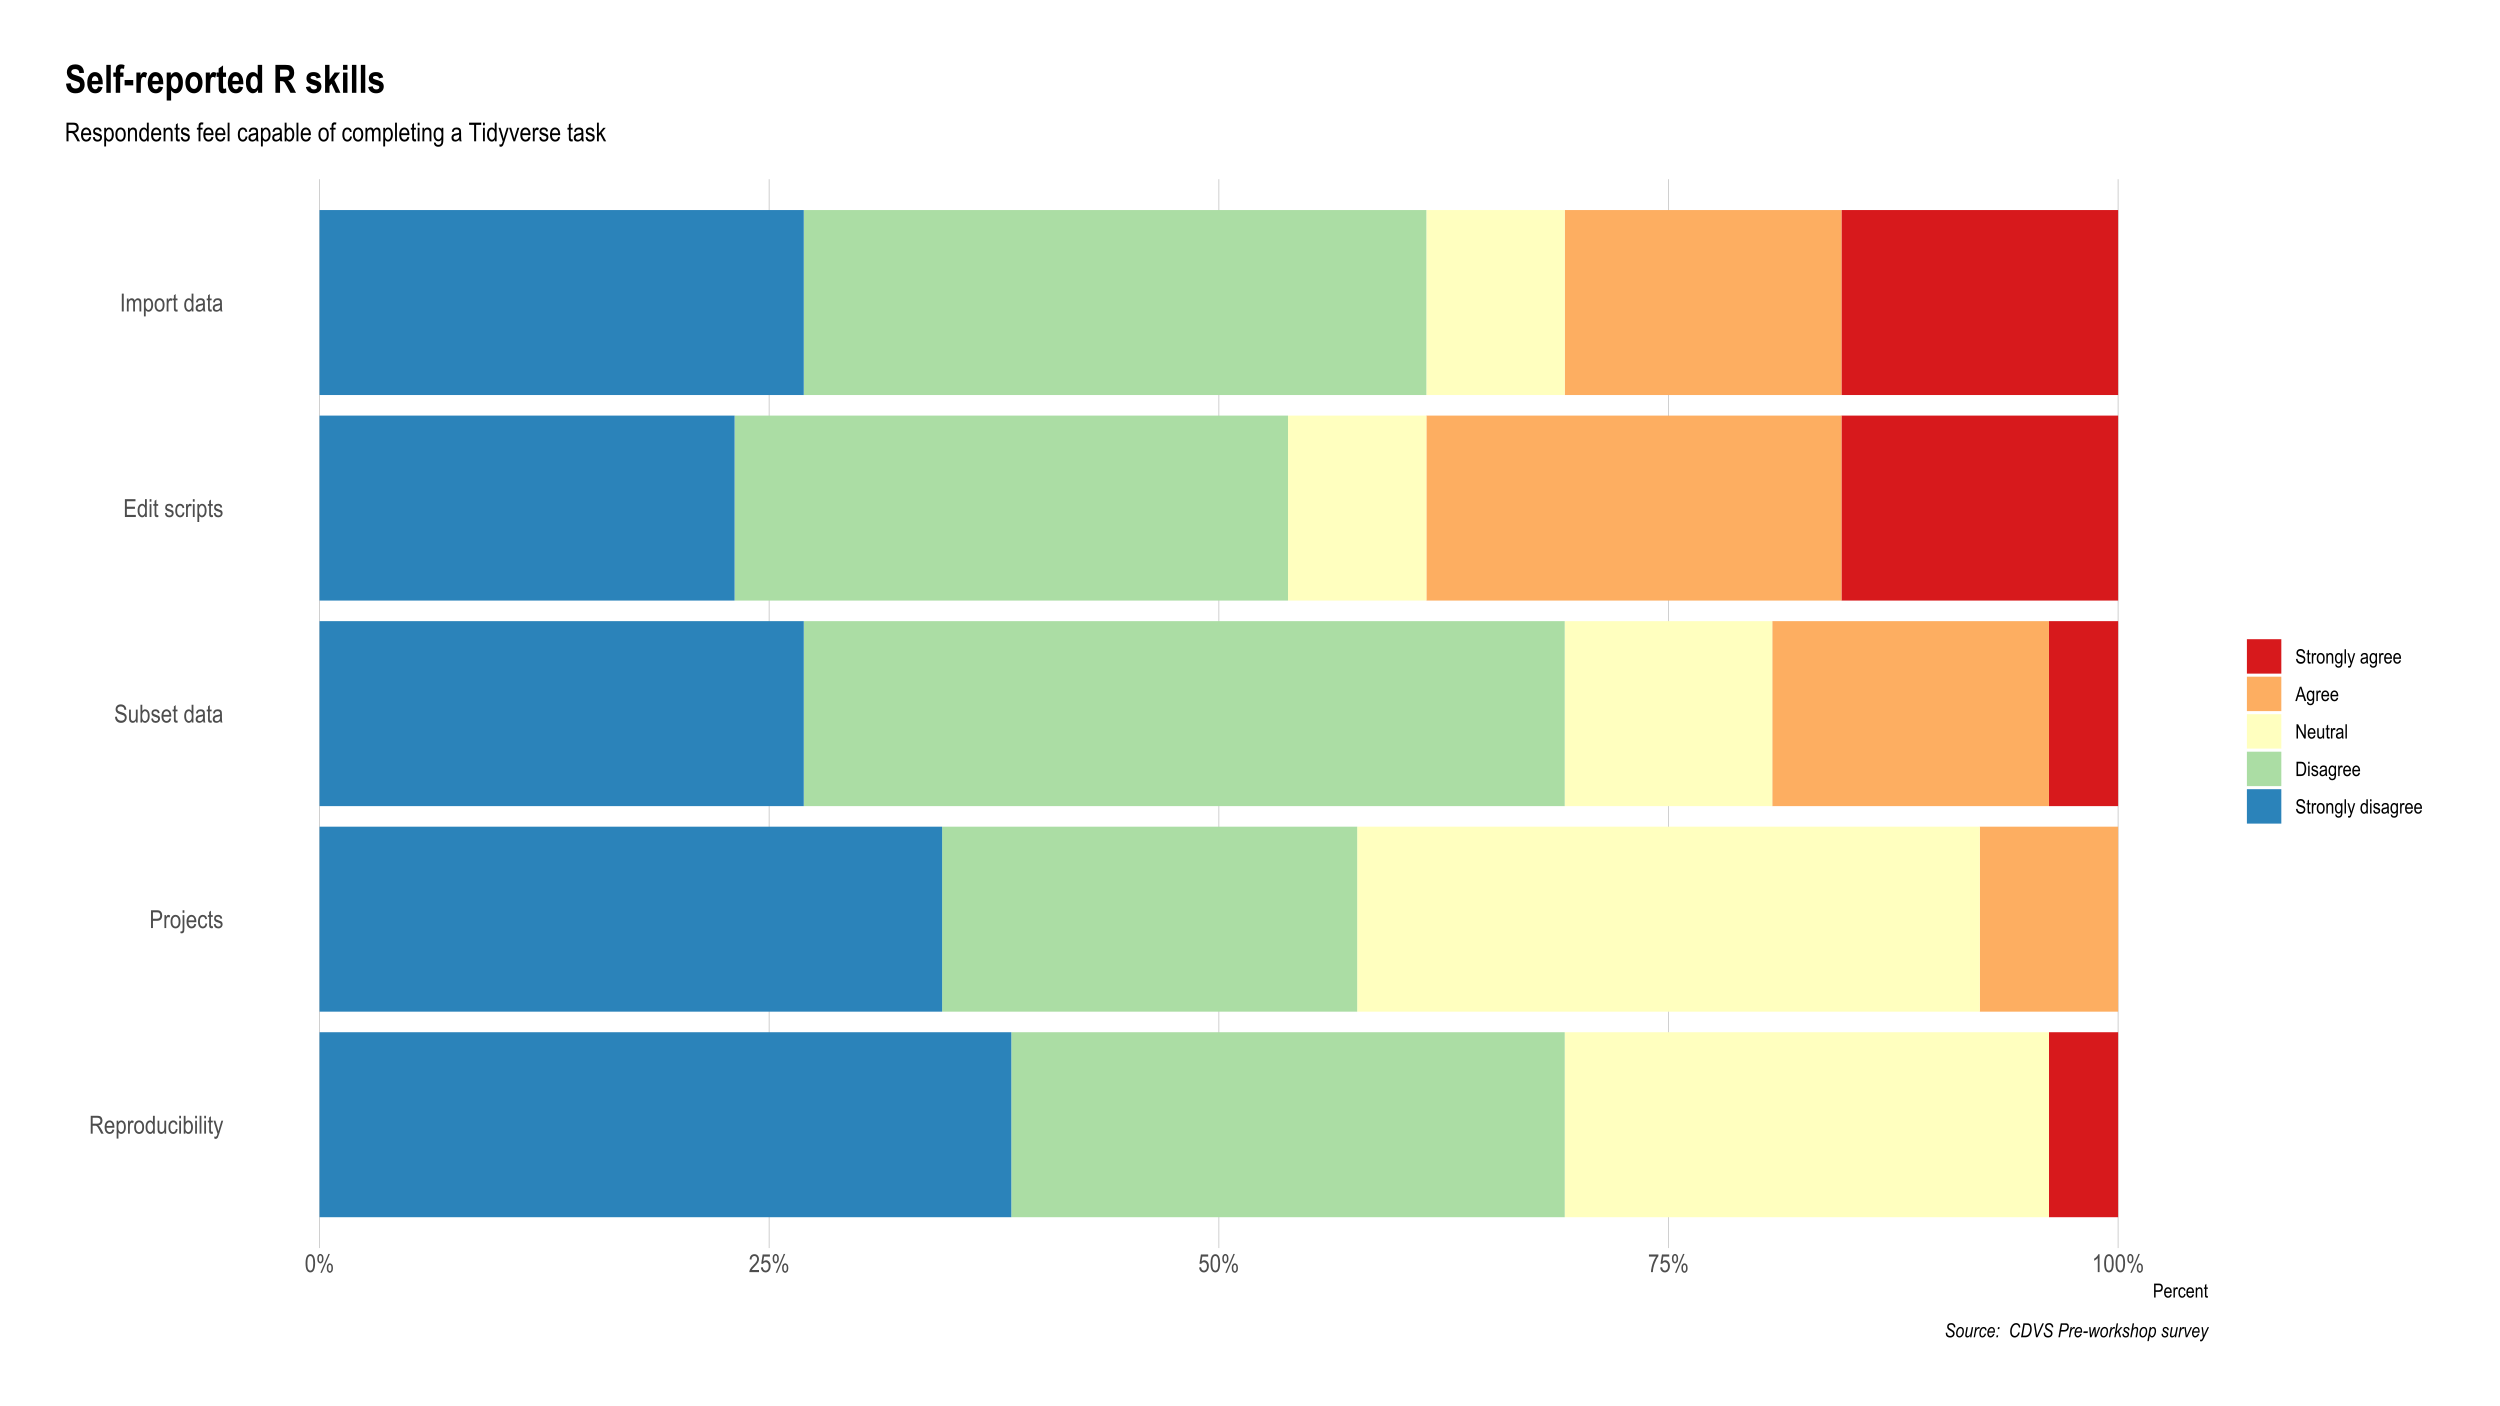 <?xml version="1.0" encoding="UTF-8"?>
<svg xmlns="http://www.w3.org/2000/svg" xmlns:xlink="http://www.w3.org/1999/xlink" width="1152pt" height="648pt" viewBox="0 0 1152 648" version="1.1">
<defs>
<g>
<symbol overflow="visible" id="glyph0-0">
<path style="stroke:none;" d="M 0.246 0 L 0.246 -7.188 L 2.43 -7.188 L 2.43 0 Z M 0.512 -0.297 L 2.172 -0.297 L 2.172 -6.945 L 0.512 -6.945 Z M 0.512 -0.297 "/>
</symbol>
<symbol overflow="visible" id="glyph0-1">
<path style="stroke:none;" d="M 0.723 0 L 0.723 -8.23 L 3.719 -8.23 C 4.34 -8.227 4.801 -8.148 5.102 -8 C 5.395 -7.844 5.637 -7.59 5.832 -7.234 C 6.02 -6.875 6.117 -6.461 6.121 -5.992 C 6.117 -5.371 5.953 -4.867 5.633 -4.484 C 5.305 -4.094 4.836 -3.852 4.223 -3.75 C 4.469 -3.598 4.66 -3.441 4.797 -3.289 C 5.059 -2.973 5.293 -2.625 5.496 -2.242 L 6.676 0 L 5.555 0 L 4.652 -1.711 C 4.301 -2.379 4.035 -2.828 3.863 -3.062 C 3.684 -3.293 3.512 -3.449 3.348 -3.535 C 3.176 -3.613 2.945 -3.656 2.648 -3.656 L 1.617 -3.656 L 1.617 0 Z M 1.617 -4.598 L 3.539 -4.598 C 3.957 -4.594 4.273 -4.645 4.492 -4.75 C 4.707 -4.848 4.879 -5.008 5.008 -5.227 C 5.133 -5.445 5.195 -5.695 5.199 -5.984 C 5.195 -6.398 5.074 -6.727 4.832 -6.965 C 4.586 -7.199 4.227 -7.316 3.75 -7.32 L 1.617 -7.32 Z M 1.617 -4.598 "/>
</symbol>
<symbol overflow="visible" id="glyph0-2">
<path style="stroke:none;" d="M 3.953 -1.922 L 4.805 -1.793 C 4.664 -1.152 4.406 -0.672 4.035 -0.352 C 3.66 -0.031 3.199 0.129 2.648 0.133 C 1.957 0.129 1.395 -0.129 0.969 -0.652 C 0.535 -1.176 0.32 -1.938 0.324 -2.93 C 0.32 -3.961 0.539 -4.746 0.973 -5.285 C 1.402 -5.824 1.949 -6.094 2.617 -6.098 C 3.246 -6.094 3.773 -5.828 4.199 -5.301 C 4.621 -4.766 4.832 -3.996 4.836 -2.992 L 4.828 -2.723 L 1.18 -2.723 C 1.211 -2.051 1.367 -1.547 1.645 -1.207 C 1.922 -0.863 2.258 -0.691 2.656 -0.695 C 3.273 -0.691 3.707 -1.102 3.953 -1.922 Z M 1.23 -3.555 L 3.957 -3.555 C 3.918 -4.066 3.809 -4.453 3.629 -4.711 C 3.359 -5.078 3.02 -5.262 2.609 -5.266 C 2.234 -5.262 1.918 -5.105 1.66 -4.801 C 1.395 -4.488 1.254 -4.074 1.23 -3.555 Z M 1.23 -3.555 "/>
</symbol>
<symbol overflow="visible" id="glyph0-3">
<path style="stroke:none;" d="M 0.613 2.285 L 0.613 -5.965 L 1.375 -5.965 L 1.375 -5.188 C 1.559 -5.508 1.766 -5.742 1.996 -5.883 C 2.223 -6.023 2.484 -6.094 2.781 -6.098 C 3.164 -6.094 3.512 -5.98 3.824 -5.754 C 4.133 -5.527 4.383 -5.18 4.57 -4.715 C 4.758 -4.246 4.852 -3.684 4.855 -3.031 C 4.852 -2.016 4.641 -1.234 4.219 -0.688 C 3.793 -0.141 3.293 0.129 2.723 0.133 C 2.465 0.129 2.227 0.066 2.008 -0.062 C 1.785 -0.191 1.594 -0.375 1.438 -0.617 L 1.438 2.285 Z M 1.367 -2.949 C 1.363 -2.176 1.492 -1.609 1.75 -1.242 C 2.004 -0.875 2.316 -0.691 2.688 -0.695 C 3.035 -0.691 3.344 -0.879 3.609 -1.262 C 3.875 -1.637 4.008 -2.223 4.008 -3.016 C 4.008 -3.793 3.879 -4.367 3.621 -4.742 C 3.363 -5.113 3.051 -5.301 2.684 -5.305 C 2.348 -5.301 2.043 -5.102 1.773 -4.699 C 1.5 -4.297 1.363 -3.711 1.367 -2.949 Z M 1.367 -2.949 "/>
</symbol>
<symbol overflow="visible" id="glyph0-4">
<path style="stroke:none;" d="M 0.613 0 L 0.613 -5.965 L 1.359 -5.965 L 1.359 -5.059 C 1.547 -5.473 1.719 -5.75 1.883 -5.891 C 2.039 -6.023 2.219 -6.094 2.422 -6.098 C 2.695 -6.094 2.98 -5.984 3.27 -5.773 L 2.988 -4.836 C 2.781 -4.977 2.578 -5.051 2.387 -5.055 C 2.207 -5.051 2.047 -4.988 1.902 -4.867 C 1.754 -4.742 1.652 -4.57 1.594 -4.352 C 1.488 -3.965 1.434 -3.555 1.438 -3.121 L 1.438 0 Z M 0.613 0 "/>
</symbol>
<symbol overflow="visible" id="glyph0-5">
<path style="stroke:none;" d="M 0.297 -2.98 C 0.293 -4.008 0.508 -4.785 0.945 -5.312 C 1.375 -5.832 1.926 -6.094 2.59 -6.098 C 3.238 -6.094 3.781 -5.832 4.223 -5.312 C 4.656 -4.785 4.875 -4.027 4.879 -3.043 C 4.875 -1.969 4.66 -1.172 4.234 -0.652 C 3.801 -0.129 3.254 0.129 2.59 0.133 C 1.934 0.129 1.387 -0.129 0.949 -0.652 C 0.512 -1.176 0.293 -1.953 0.297 -2.98 Z M 1.145 -2.984 C 1.141 -2.211 1.281 -1.637 1.566 -1.262 C 1.844 -0.879 2.191 -0.691 2.609 -0.695 C 2.996 -0.691 3.332 -0.883 3.613 -1.266 C 3.891 -1.645 4.031 -2.215 4.031 -2.984 C 4.031 -3.75 3.891 -4.324 3.609 -4.699 C 3.328 -5.074 2.98 -5.262 2.566 -5.266 C 2.172 -5.262 1.836 -5.074 1.559 -4.699 C 1.281 -4.32 1.141 -3.746 1.145 -2.984 Z M 1.145 -2.984 "/>
</symbol>
<symbol overflow="visible" id="glyph0-6">
<path style="stroke:none;" d="M 3.777 0 L 3.777 -0.754 C 3.625 -0.461 3.434 -0.242 3.199 -0.094 C 2.965 0.055 2.711 0.129 2.438 0.133 C 1.859 0.129 1.359 -0.141 0.938 -0.684 C 0.516 -1.227 0.305 -1.992 0.309 -2.98 C 0.305 -3.656 0.398 -4.23 0.59 -4.707 C 0.773 -5.176 1.023 -5.527 1.336 -5.754 C 1.648 -5.98 1.996 -6.094 2.379 -6.098 C 2.648 -6.094 2.898 -6.02 3.137 -5.879 C 3.367 -5.73 3.562 -5.531 3.719 -5.277 L 3.719 -8.23 L 4.555 -8.23 L 4.555 0 Z M 1.156 -2.977 C 1.152 -2.203 1.289 -1.629 1.559 -1.258 C 1.824 -0.879 2.133 -0.691 2.492 -0.695 C 2.844 -0.691 3.152 -0.871 3.41 -1.234 C 3.668 -1.59 3.797 -2.133 3.797 -2.863 C 3.797 -3.695 3.668 -4.305 3.41 -4.691 C 3.152 -5.07 2.824 -5.262 2.434 -5.266 C 2.082 -5.262 1.781 -5.078 1.531 -4.711 C 1.277 -4.344 1.152 -3.766 1.156 -2.977 Z M 1.156 -2.977 "/>
</symbol>
<symbol overflow="visible" id="glyph0-7">
<path style="stroke:none;" d="M 3.812 0 L 3.812 -0.875 C 3.621 -0.535 3.395 -0.285 3.137 -0.117 C 2.875 0.047 2.586 0.129 2.262 0.133 C 1.875 0.129 1.543 0.027 1.273 -0.176 C 0.996 -0.383 0.816 -0.645 0.727 -0.965 C 0.633 -1.281 0.586 -1.715 0.59 -2.27 L 0.59 -5.965 L 1.414 -5.965 L 1.414 -2.656 C 1.41 -2.039 1.441 -1.629 1.508 -1.422 C 1.566 -1.215 1.684 -1.047 1.852 -0.922 C 2.016 -0.793 2.203 -0.73 2.422 -0.734 C 2.812 -0.73 3.141 -0.895 3.398 -1.223 C 3.613 -1.5 3.719 -2.016 3.723 -2.77 L 3.723 -5.965 L 4.555 -5.965 L 4.555 0 Z M 3.812 0 "/>
</symbol>
<symbol overflow="visible" id="glyph0-8">
<path style="stroke:none;" d="M 3.812 -2.184 L 4.625 -2.055 C 4.531 -1.34 4.297 -0.797 3.922 -0.426 C 3.543 -0.055 3.094 0.129 2.566 0.133 C 1.926 0.129 1.398 -0.129 0.984 -0.652 C 0.57 -1.176 0.363 -1.957 0.363 -2.988 C 0.363 -4.023 0.57 -4.801 0.988 -5.32 C 1.406 -5.836 1.945 -6.094 2.602 -6.098 C 3.105 -6.094 3.531 -5.938 3.879 -5.625 C 4.223 -5.312 4.441 -4.84 4.543 -4.211 L 3.738 -4.066 C 3.66 -4.465 3.523 -4.762 3.328 -4.965 C 3.133 -5.16 2.898 -5.262 2.629 -5.266 C 2.219 -5.262 1.879 -5.082 1.613 -4.723 C 1.34 -4.363 1.207 -3.789 1.211 -3.004 C 1.207 -2.188 1.336 -1.598 1.594 -1.238 C 1.852 -0.871 2.18 -0.691 2.582 -0.695 C 2.895 -0.691 3.164 -0.812 3.387 -1.059 C 3.609 -1.297 3.75 -1.672 3.812 -2.184 Z M 3.812 -2.184 "/>
</symbol>
<symbol overflow="visible" id="glyph0-9">
<path style="stroke:none;" d="M 0.613 -7.07 L 0.613 -8.23 L 1.438 -8.23 L 1.438 -7.07 Z M 0.613 0 L 0.613 -5.965 L 1.438 -5.965 L 1.438 0 Z M 0.613 0 "/>
</symbol>
<symbol overflow="visible" id="glyph0-10">
<path style="stroke:none;" d="M 1.371 0 L 0.602 0 L 0.602 -8.23 L 1.434 -8.23 L 1.434 -5.297 C 1.605 -5.562 1.805 -5.762 2.027 -5.898 C 2.25 -6.027 2.496 -6.094 2.773 -6.098 C 3.152 -6.094 3.5 -5.98 3.816 -5.754 C 4.125 -5.527 4.375 -5.18 4.566 -4.715 C 4.75 -4.25 4.844 -3.688 4.848 -3.027 C 4.844 -2.016 4.633 -1.234 4.211 -0.688 C 3.785 -0.141 3.289 0.129 2.727 0.133 C 2.438 0.129 2.184 0.059 1.957 -0.086 C 1.73 -0.23 1.535 -0.449 1.371 -0.746 Z M 1.359 -3.027 C 1.359 -2.406 1.414 -1.945 1.527 -1.641 C 1.637 -1.332 1.797 -1.098 2.004 -0.938 C 2.211 -0.773 2.438 -0.691 2.691 -0.695 C 3.027 -0.691 3.332 -0.883 3.602 -1.27 C 3.863 -1.652 3.996 -2.227 4 -2.992 C 3.996 -3.773 3.867 -4.348 3.617 -4.715 C 3.359 -5.078 3.047 -5.262 2.676 -5.266 C 2.332 -5.262 2.027 -5.07 1.762 -4.691 C 1.492 -4.305 1.359 -3.75 1.359 -3.027 Z M 1.359 -3.027 "/>
</symbol>
<symbol overflow="visible" id="glyph0-11">
<path style="stroke:none;" d="M 0.586 0 L 0.586 -8.23 L 1.41 -8.23 L 1.41 0 Z M 0.586 0 "/>
</symbol>
<symbol overflow="visible" id="glyph0-12">
<path style="stroke:none;" d="M 2.453 -0.902 L 2.566 -0.012 C 2.336 0.047 2.129 0.074 1.949 0.078 C 1.656 0.074 1.422 0.02 1.25 -0.094 C 1.07 -0.207 0.953 -0.363 0.891 -0.562 C 0.824 -0.758 0.789 -1.152 0.793 -1.746 L 0.793 -5.176 L 0.184 -5.176 L 0.184 -5.965 L 0.793 -5.965 L 0.793 -7.441 L 1.617 -8.047 L 1.617 -5.965 L 2.453 -5.965 L 2.453 -5.176 L 1.617 -5.176 L 1.617 -1.691 C 1.617 -1.367 1.641 -1.16 1.691 -1.066 C 1.758 -0.93 1.891 -0.859 2.09 -0.863 C 2.18 -0.859 2.301 -0.875 2.453 -0.902 Z M 2.453 -0.902 "/>
</symbol>
<symbol overflow="visible" id="glyph0-13">
<path style="stroke:none;" d="M 0.586 2.297 L 0.492 1.348 C 0.676 1.406 0.832 1.434 0.965 1.438 C 1.141 1.434 1.285 1.398 1.402 1.328 C 1.512 1.254 1.609 1.145 1.688 1 C 1.711 0.945 1.816 0.613 2.012 0.008 L 0.152 -5.965 L 1.043 -5.965 L 2.066 -2.512 C 2.191 -2.078 2.309 -1.617 2.422 -1.133 C 2.512 -1.594 2.625 -2.047 2.758 -2.488 L 3.801 -5.965 L 4.633 -5.965 L 2.777 0.102 C 2.531 0.883 2.336 1.41 2.199 1.676 C 2.055 1.938 1.898 2.125 1.723 2.246 C 1.543 2.359 1.34 2.418 1.117 2.422 C 0.957 2.418 0.781 2.379 0.586 2.297 Z M 0.586 2.297 "/>
</symbol>
<symbol overflow="visible" id="glyph0-14">
<path style="stroke:none;" d="M 0.723 0 L 0.723 -8.23 L 3.27 -8.23 C 3.867 -8.227 4.309 -8.176 4.594 -8.074 C 4.98 -7.93 5.289 -7.664 5.523 -7.281 C 5.754 -6.895 5.871 -6.422 5.875 -5.863 C 5.871 -5.117 5.68 -4.512 5.305 -4.047 C 4.922 -3.578 4.27 -3.344 3.348 -3.348 L 1.617 -3.348 L 1.617 0 Z M 1.617 -4.316 L 3.363 -4.316 C 3.91 -4.312 4.312 -4.438 4.57 -4.691 C 4.824 -4.938 4.949 -5.312 4.953 -5.816 C 4.949 -6.141 4.887 -6.418 4.766 -6.652 C 4.637 -6.883 4.484 -7.043 4.309 -7.133 C 4.129 -7.215 3.809 -7.258 3.348 -7.262 L 1.617 -7.262 Z M 1.617 -4.316 "/>
</symbol>
<symbol overflow="visible" id="glyph0-15">
<path style="stroke:none;" d="M 0.602 -7.059 L 0.602 -8.23 L 1.426 -8.23 L 1.426 -7.059 Z M -0.449 2.312 L -0.293 1.453 C -0.129 1.504 0 1.527 0.094 1.531 C 0.27 1.527 0.398 1.461 0.48 1.324 C 0.559 1.184 0.598 0.844 0.602 0.305 L 0.602 -5.965 L 1.426 -5.965 L 1.426 0.324 C 1.422 1.133 1.32 1.688 1.113 1.98 C 0.906 2.273 0.602 2.418 0.203 2.422 C -0.02 2.418 -0.234 2.383 -0.449 2.312 Z M -0.449 2.312 "/>
</symbol>
<symbol overflow="visible" id="glyph0-16">
<path style="stroke:none;" d="M 0.293 -1.785 L 1.117 -1.941 C 1.164 -1.52 1.297 -1.207 1.516 -1.004 C 1.73 -0.793 2.02 -0.691 2.379 -0.695 C 2.734 -0.691 3.008 -0.781 3.207 -0.961 C 3.402 -1.141 3.504 -1.367 3.504 -1.641 C 3.504 -1.875 3.418 -2.059 3.25 -2.191 C 3.133 -2.277 2.852 -2.387 2.41 -2.527 C 1.762 -2.723 1.332 -2.891 1.117 -3.031 C 0.898 -3.164 0.73 -3.352 0.613 -3.586 C 0.492 -3.82 0.434 -4.082 0.434 -4.379 C 0.434 -4.887 0.594 -5.301 0.922 -5.621 C 1.242 -5.934 1.695 -6.094 2.273 -6.098 C 2.637 -6.094 2.953 -6.027 3.23 -5.898 C 3.504 -5.766 3.715 -5.59 3.863 -5.371 C 4.004 -5.148 4.105 -4.832 4.168 -4.426 L 3.359 -4.289 C 3.281 -4.938 2.93 -5.262 2.297 -5.266 C 1.938 -5.262 1.668 -5.191 1.492 -5.051 C 1.316 -4.906 1.23 -4.723 1.23 -4.5 C 1.23 -4.281 1.312 -4.105 1.484 -3.98 C 1.578 -3.902 1.879 -3.785 2.383 -3.621 C 3.066 -3.402 3.508 -3.227 3.711 -3.102 C 3.91 -2.969 4.07 -2.793 4.184 -2.574 C 4.293 -2.348 4.348 -2.082 4.352 -1.777 C 4.348 -1.203 4.168 -0.742 3.809 -0.395 C 3.449 -0.043 2.957 0.129 2.332 0.133 C 1.16 0.129 0.48 -0.508 0.293 -1.785 Z M 0.293 -1.785 "/>
</symbol>
<symbol overflow="visible" id="glyph0-17">
<path style="stroke:none;" d="M 0.426 -2.648 L 1.27 -2.742 C 1.312 -2.289 1.414 -1.934 1.574 -1.684 C 1.73 -1.426 1.957 -1.223 2.254 -1.074 C 2.547 -0.918 2.883 -0.844 3.258 -0.844 C 3.789 -0.844 4.199 -0.973 4.496 -1.23 C 4.785 -1.488 4.934 -1.824 4.938 -2.242 C 4.934 -2.48 4.879 -2.691 4.777 -2.879 C 4.668 -3.059 4.508 -3.207 4.293 -3.324 C 4.074 -3.438 3.609 -3.602 2.898 -3.816 C 2.258 -4 1.805 -4.191 1.535 -4.383 C 1.266 -4.574 1.055 -4.816 0.906 -5.113 C 0.754 -5.406 0.68 -5.738 0.684 -6.109 C 0.68 -6.773 0.895 -7.316 1.328 -7.742 C 1.758 -8.164 2.34 -8.379 3.07 -8.379 C 3.57 -8.379 4.008 -8.277 4.387 -8.078 C 4.762 -7.879 5.055 -7.594 5.262 -7.227 C 5.469 -6.852 5.578 -6.418 5.598 -5.918 L 4.738 -5.84 C 4.691 -6.375 4.531 -6.773 4.258 -7.031 C 3.98 -7.289 3.594 -7.418 3.102 -7.418 C 2.59 -7.418 2.203 -7.305 1.941 -7.078 C 1.672 -6.852 1.539 -6.559 1.543 -6.199 C 1.539 -5.863 1.637 -5.605 1.836 -5.426 C 2.027 -5.238 2.465 -5.051 3.148 -4.867 C 3.812 -4.68 4.281 -4.52 4.555 -4.387 C 4.961 -4.172 5.273 -3.895 5.484 -3.559 C 5.695 -3.215 5.801 -2.809 5.801 -2.332 C 5.801 -1.859 5.688 -1.43 5.469 -1.043 C 5.242 -0.656 4.941 -0.359 4.566 -0.16 C 4.184 0.043 3.727 0.141 3.195 0.141 C 2.355 0.141 1.691 -0.109 1.195 -0.609 C 0.699 -1.109 0.441 -1.789 0.426 -2.648 Z M 0.426 -2.648 "/>
</symbol>
<symbol overflow="visible" id="glyph0-18">
<path style="stroke:none;" d=""/>
</symbol>
<symbol overflow="visible" id="glyph0-19">
<path style="stroke:none;" d="M 3.797 -0.734 C 3.516 -0.445 3.227 -0.23 2.93 -0.086 C 2.629 0.059 2.316 0.129 2 0.133 C 1.484 0.129 1.078 -0.02 0.777 -0.324 C 0.473 -0.629 0.32 -1.043 0.324 -1.566 C 0.32 -1.906 0.395 -2.211 0.539 -2.48 C 0.68 -2.742 0.871 -2.949 1.121 -3.102 C 1.363 -3.25 1.738 -3.363 2.246 -3.438 C 2.918 -3.535 3.414 -3.652 3.727 -3.789 L 3.734 -4.047 C 3.73 -4.453 3.66 -4.738 3.516 -4.906 C 3.309 -5.141 2.992 -5.262 2.566 -5.266 C 2.18 -5.262 1.891 -5.184 1.699 -5.027 C 1.508 -4.867 1.367 -4.566 1.281 -4.129 L 0.465 -4.262 C 0.578 -4.898 0.816 -5.367 1.172 -5.66 C 1.523 -5.949 2.027 -6.094 2.691 -6.098 C 3.199 -6.094 3.602 -5.996 3.898 -5.809 C 4.188 -5.613 4.371 -5.375 4.449 -5.094 C 4.523 -4.805 4.562 -4.391 4.566 -3.848 L 4.566 -2.5 C 4.562 -1.551 4.582 -0.957 4.617 -0.715 C 4.652 -0.469 4.723 -0.23 4.828 0 L 3.965 0 C 3.875 -0.203 3.82 -0.445 3.797 -0.734 Z M 3.727 -2.992 C 3.422 -2.84 2.969 -2.711 2.375 -2.609 C 2.023 -2.547 1.781 -2.48 1.645 -2.402 C 1.504 -2.324 1.395 -2.215 1.32 -2.078 C 1.242 -1.938 1.207 -1.777 1.207 -1.594 C 1.207 -1.309 1.293 -1.078 1.469 -0.91 C 1.645 -0.738 1.891 -0.656 2.203 -0.656 C 2.496 -0.656 2.762 -0.73 3.004 -0.887 C 3.242 -1.035 3.422 -1.242 3.547 -1.5 C 3.664 -1.758 3.727 -2.129 3.727 -2.621 Z M 3.727 -2.992 "/>
</symbol>
<symbol overflow="visible" id="glyph0-20">
<path style="stroke:none;" d="M 0.746 0 L 0.746 -8.23 L 5.625 -8.23 L 5.625 -7.262 L 1.641 -7.262 L 1.641 -4.746 L 5.375 -4.746 L 5.375 -3.773 L 1.641 -3.773 L 1.641 -0.973 L 5.785 -0.973 L 5.785 0 Z M 0.746 0 "/>
</symbol>
<symbol overflow="visible" id="glyph0-21">
<path style="stroke:none;" d="M 0.898 0 L 0.898 -8.23 L 1.793 -8.23 L 1.793 0 Z M 0.898 0 "/>
</symbol>
<symbol overflow="visible" id="glyph0-22">
<path style="stroke:none;" d="M 0.617 0 L 0.617 -5.965 L 1.359 -5.965 L 1.359 -5.133 C 1.523 -5.438 1.734 -5.672 1.992 -5.844 C 2.25 -6.008 2.531 -6.094 2.84 -6.098 C 3.18 -6.094 3.469 -6.004 3.711 -5.832 C 3.945 -5.652 4.117 -5.395 4.219 -5.059 C 4.414 -5.402 4.637 -5.664 4.891 -5.836 C 5.145 -6.008 5.426 -6.094 5.734 -6.098 C 6.199 -6.094 6.57 -5.934 6.844 -5.621 C 7.113 -5.301 7.246 -4.793 7.25 -4.094 L 7.25 0 L 6.422 0 L 6.422 -3.762 C 6.422 -4.188 6.391 -4.488 6.328 -4.668 C 6.266 -4.844 6.164 -4.98 6.027 -5.078 C 5.887 -5.176 5.73 -5.227 5.559 -5.227 C 5.199 -5.227 4.906 -5.082 4.684 -4.801 C 4.457 -4.516 4.348 -4.074 4.348 -3.469 L 4.348 0 L 3.52 0 L 3.52 -3.879 C 3.516 -4.371 3.441 -4.719 3.293 -4.922 C 3.141 -5.125 2.93 -5.227 2.668 -5.227 C 2.285 -5.227 1.988 -5.074 1.77 -4.77 C 1.551 -4.465 1.441 -3.906 1.441 -3.098 L 1.441 0 Z M 0.617 0 "/>
</symbol>
<symbol overflow="visible" id="glyph0-23">
<path style="stroke:none;" d="M 0.375 -4.059 C 0.375 -5.438 0.559 -6.484 0.934 -7.199 C 1.301 -7.906 1.852 -8.262 2.582 -8.266 C 3.223 -8.262 3.73 -7.973 4.105 -7.402 C 4.551 -6.699 4.773 -5.586 4.777 -4.059 C 4.773 -2.684 4.59 -1.641 4.223 -0.93 C 3.852 -0.215 3.301 0.141 2.57 0.141 C 1.926 0.141 1.398 -0.172 0.988 -0.801 C 0.578 -1.43 0.375 -2.516 0.375 -4.059 Z M 1.223 -4.062 C 1.219 -2.719 1.348 -1.824 1.609 -1.371 C 1.863 -0.918 2.191 -0.691 2.598 -0.691 C 2.973 -0.691 3.289 -0.922 3.547 -1.383 C 3.797 -1.844 3.926 -2.734 3.93 -4.062 C 3.926 -5.398 3.797 -6.297 3.543 -6.754 C 3.285 -7.203 2.953 -7.43 2.547 -7.434 C 2.168 -7.43 1.852 -7.199 1.602 -6.742 C 1.344 -6.277 1.219 -5.383 1.223 -4.062 Z M 1.223 -4.062 "/>
</symbol>
<symbol overflow="visible" id="glyph0-24">
<path style="stroke:none;" d="M 0.527 -6.254 C 0.527 -6.934 0.664 -7.457 0.938 -7.824 C 1.211 -8.184 1.543 -8.367 1.941 -8.371 C 2.348 -8.367 2.695 -8.184 2.98 -7.824 C 3.266 -7.457 3.41 -6.918 3.41 -6.199 C 3.41 -5.488 3.266 -4.945 2.98 -4.578 C 2.695 -4.203 2.352 -4.02 1.953 -4.02 C 1.551 -4.02 1.215 -4.203 0.941 -4.57 C 0.664 -4.938 0.527 -5.496 0.527 -6.254 Z M 1.965 -7.676 C 1.754 -7.676 1.582 -7.566 1.449 -7.348 C 1.309 -7.129 1.242 -6.742 1.246 -6.195 C 1.242 -5.641 1.309 -5.258 1.449 -5.043 C 1.582 -4.824 1.762 -4.715 1.98 -4.719 C 2.18 -4.715 2.348 -4.824 2.484 -5.047 C 2.621 -5.262 2.688 -5.645 2.691 -6.195 C 2.688 -6.734 2.617 -7.117 2.48 -7.344 C 2.34 -7.562 2.168 -7.676 1.965 -7.676 Z M 1.965 0.305 L 5.66 -8.371 L 6.34 -8.371 L 2.656 0.305 Z M 4.891 -1.93 C 4.887 -2.613 5.023 -3.141 5.301 -3.504 C 5.57 -3.863 5.902 -4.043 6.297 -4.047 C 6.707 -4.043 7.055 -3.863 7.344 -3.504 C 7.625 -3.145 7.77 -2.602 7.773 -1.883 C 7.77 -1.164 7.625 -0.621 7.344 -0.254 C 7.055 0.121 6.711 0.305 6.312 0.305 C 5.914 0.305 5.578 0.121 5.305 -0.25 C 5.023 -0.621 4.887 -1.18 4.891 -1.93 Z M 6.336 -3.352 C 6.121 -3.352 5.949 -3.242 5.812 -3.023 C 5.676 -2.805 5.605 -2.418 5.609 -1.871 C 5.605 -1.316 5.676 -0.934 5.816 -0.719 C 5.953 -0.5 6.133 -0.391 6.352 -0.395 C 6.547 -0.391 6.711 -0.5 6.848 -0.723 C 6.984 -0.941 7.055 -1.328 7.055 -1.875 C 7.055 -2.422 6.984 -2.805 6.848 -3.023 C 6.711 -3.242 6.539 -3.352 6.336 -3.352 Z M 6.336 -3.352 "/>
</symbol>
<symbol overflow="visible" id="glyph0-25">
<path style="stroke:none;" d="M 4.746 -0.973 L 4.746 0 L 0.281 0 C 0.27 -0.391 0.387 -0.828 0.637 -1.32 C 0.883 -1.805 1.34 -2.383 2.004 -3.047 C 2.777 -3.816 3.285 -4.41 3.527 -4.836 C 3.766 -5.254 3.883 -5.648 3.887 -6.012 C 3.883 -6.43 3.762 -6.77 3.516 -7.035 C 3.27 -7.297 2.965 -7.43 2.609 -7.434 C 2.219 -7.43 1.902 -7.285 1.66 -7.004 C 1.41 -6.715 1.289 -6.309 1.293 -5.777 L 0.438 -5.883 C 0.496 -6.672 0.719 -7.266 1.109 -7.668 C 1.492 -8.062 2.004 -8.262 2.641 -8.266 C 3.324 -8.262 3.844 -8.031 4.203 -7.57 C 4.555 -7.105 4.734 -6.578 4.734 -5.988 C 4.734 -5.465 4.594 -4.961 4.316 -4.48 C 4.039 -3.996 3.516 -3.355 2.742 -2.555 C 2.246 -2.047 1.926 -1.699 1.781 -1.52 C 1.637 -1.332 1.52 -1.152 1.434 -0.973 Z M 4.746 -0.973 "/>
</symbol>
<symbol overflow="visible" id="glyph0-26">
<path style="stroke:none;" d="M 0.375 -2.156 L 1.246 -2.246 C 1.312 -1.719 1.465 -1.328 1.703 -1.074 C 1.941 -0.816 2.219 -0.691 2.531 -0.691 C 2.922 -0.691 3.258 -0.871 3.547 -1.234 C 3.828 -1.594 3.973 -2.086 3.977 -2.715 C 3.973 -3.301 3.836 -3.758 3.562 -4.082 C 3.285 -4.406 2.938 -4.57 2.527 -4.57 C 2.273 -4.57 2.039 -4.5 1.82 -4.359 C 1.598 -4.219 1.426 -4.02 1.305 -3.77 L 0.523 -3.895 L 1.18 -8.125 L 4.531 -8.125 L 4.531 -7.16 L 1.836 -7.16 L 1.477 -4.945 C 1.875 -5.289 2.297 -5.461 2.75 -5.465 C 3.312 -5.461 3.805 -5.219 4.223 -4.742 C 4.641 -4.258 4.852 -3.609 4.852 -2.793 C 4.852 -1.984 4.641 -1.293 4.223 -0.723 C 3.805 -0.145 3.246 0.141 2.543 0.141 C 1.957 0.141 1.461 -0.062 1.062 -0.469 C 0.656 -0.875 0.43 -1.438 0.375 -2.156 Z M 0.375 -2.156 "/>
</symbol>
<symbol overflow="visible" id="glyph0-27">
<path style="stroke:none;" d="M 0.434 -7.152 L 0.434 -8.125 L 4.797 -8.125 L 4.797 -7.34 C 4.145 -6.492 3.57 -5.391 3.078 -4.035 C 2.578 -2.676 2.293 -1.332 2.223 0 L 1.375 0 C 1.383 -0.688 1.492 -1.488 1.703 -2.406 C 1.91 -3.324 2.195 -4.199 2.559 -5.031 C 2.918 -5.859 3.309 -6.566 3.727 -7.152 Z M 0.434 -7.152 "/>
</symbol>
<symbol overflow="visible" id="glyph0-28">
<path style="stroke:none;" d="M 3.5 0 L 2.668 0 L 2.668 -6.441 C 2.473 -6.215 2.219 -5.988 1.898 -5.754 C 1.574 -5.52 1.277 -5.34 1.012 -5.223 L 1.012 -6.199 C 1.465 -6.461 1.867 -6.781 2.219 -7.16 C 2.566 -7.535 2.812 -7.902 2.961 -8.266 L 3.5 -8.266 Z M 3.5 0 "/>
</symbol>
<symbol overflow="visible" id="glyph1-0">
<path style="stroke:none;" d="M 0.195 0 L 0.195 -5.625 L 1.902 -5.625 L 1.902 0 Z M 0.398 -0.234 L 1.699 -0.234 L 1.699 -5.438 L 0.398 -5.438 Z M 0.398 -0.234 "/>
</symbol>
<symbol overflow="visible" id="glyph1-1">
<path style="stroke:none;" d="M 0.566 0 L 0.566 -6.441 L 2.559 -6.441 C 3.023 -6.438 3.367 -6.398 3.594 -6.32 C 3.895 -6.207 4.141 -6 4.324 -5.699 C 4.504 -5.395 4.594 -5.023 4.598 -4.586 C 4.594 -4.004 4.445 -3.531 4.152 -3.168 C 3.855 -2.797 3.344 -2.613 2.617 -2.617 L 1.266 -2.617 L 1.266 0 Z M 1.266 -3.379 L 2.633 -3.379 C 3.059 -3.375 3.375 -3.473 3.574 -3.672 C 3.773 -3.863 3.871 -4.156 3.875 -4.555 C 3.871 -4.805 3.824 -5.023 3.727 -5.207 C 3.629 -5.387 3.508 -5.512 3.371 -5.582 C 3.23 -5.648 2.98 -5.684 2.617 -5.684 L 1.266 -5.684 Z M 1.266 -3.379 "/>
</symbol>
<symbol overflow="visible" id="glyph1-2">
<path style="stroke:none;" d="M 3.094 -1.504 L 3.762 -1.402 C 3.648 -0.902 3.445 -0.527 3.156 -0.273 C 2.863 -0.02 2.504 0.105 2.074 0.105 C 1.531 0.105 1.09 -0.098 0.758 -0.512 C 0.418 -0.918 0.25 -1.512 0.254 -2.293 C 0.25 -3.098 0.422 -3.715 0.762 -4.137 C 1.098 -4.559 1.523 -4.77 2.047 -4.773 C 2.539 -4.77 2.953 -4.562 3.285 -4.148 C 3.617 -3.73 3.785 -3.129 3.785 -2.344 L 3.781 -2.133 L 0.922 -2.133 C 0.945 -1.605 1.066 -1.207 1.285 -0.945 C 1.5 -0.676 1.766 -0.543 2.078 -0.547 C 2.562 -0.543 2.902 -0.863 3.094 -1.504 Z M 0.961 -2.781 L 3.098 -2.781 C 3.066 -3.184 2.98 -3.484 2.84 -3.688 C 2.629 -3.973 2.363 -4.117 2.043 -4.121 C 1.75 -4.117 1.504 -3.996 1.301 -3.758 C 1.094 -3.516 0.98 -3.191 0.961 -2.781 Z M 0.961 -2.781 "/>
</symbol>
<symbol overflow="visible" id="glyph1-3">
<path style="stroke:none;" d="M 0.48 0 L 0.48 -4.668 L 1.062 -4.668 L 1.062 -3.961 C 1.211 -4.289 1.348 -4.504 1.473 -4.613 C 1.594 -4.715 1.734 -4.77 1.895 -4.773 C 2.105 -4.77 2.328 -4.684 2.559 -4.516 L 2.336 -3.785 C 2.176 -3.895 2.02 -3.949 1.867 -3.953 C 1.727 -3.949 1.602 -3.902 1.488 -3.809 C 1.375 -3.711 1.293 -3.574 1.25 -3.406 C 1.164 -3.102 1.125 -2.781 1.125 -2.445 L 1.125 0 Z M 0.48 0 "/>
</symbol>
<symbol overflow="visible" id="glyph1-4">
<path style="stroke:none;" d="M 2.984 -1.711 L 3.621 -1.609 C 3.547 -1.051 3.363 -0.625 3.07 -0.332 C 2.773 -0.039 2.418 0.105 2.008 0.105 C 1.504 0.105 1.09 -0.098 0.77 -0.512 C 0.441 -0.918 0.281 -1.527 0.285 -2.336 C 0.281 -3.145 0.445 -3.754 0.773 -4.164 C 1.102 -4.566 1.52 -4.77 2.035 -4.773 C 2.426 -4.77 2.762 -4.645 3.035 -4.402 C 3.305 -4.152 3.477 -3.785 3.555 -3.297 L 2.926 -3.18 C 2.863 -3.492 2.758 -3.727 2.605 -3.887 C 2.453 -4.039 2.27 -4.117 2.055 -4.121 C 1.734 -4.117 1.469 -3.977 1.262 -3.695 C 1.051 -3.41 0.949 -2.961 0.949 -2.352 C 0.949 -1.711 1.047 -1.254 1.25 -0.973 C 1.445 -0.688 1.703 -0.543 2.023 -0.547 C 2.266 -0.543 2.477 -0.637 2.652 -0.828 C 2.824 -1.016 2.934 -1.312 2.984 -1.711 Z M 2.984 -1.711 "/>
</symbol>
<symbol overflow="visible" id="glyph1-5">
<path style="stroke:none;" d="M 0.48 0 L 0.48 -4.668 L 1.062 -4.668 L 1.062 -4.008 C 1.199 -4.262 1.371 -4.453 1.578 -4.582 C 1.777 -4.707 2.012 -4.77 2.277 -4.773 C 2.48 -4.77 2.672 -4.73 2.848 -4.652 C 3.02 -4.57 3.16 -4.465 3.27 -4.336 C 3.375 -4.203 3.453 -4.031 3.508 -3.828 C 3.559 -3.617 3.586 -3.301 3.586 -2.871 L 3.586 0 L 2.941 0 L 2.941 -2.844 C 2.941 -3.18 2.91 -3.43 2.852 -3.594 C 2.793 -3.75 2.703 -3.875 2.578 -3.961 C 2.453 -4.047 2.309 -4.09 2.145 -4.09 C 1.832 -4.09 1.582 -3.973 1.402 -3.742 C 1.215 -3.508 1.125 -3.109 1.125 -2.551 L 1.125 0 Z M 0.48 0 "/>
</symbol>
<symbol overflow="visible" id="glyph1-6">
<path style="stroke:none;" d="M 1.922 -0.707 L 2.008 -0.008 C 1.828 0.039 1.668 0.059 1.523 0.062 C 1.297 0.059 1.113 0.016 0.98 -0.07 C 0.84 -0.16 0.746 -0.281 0.695 -0.438 C 0.645 -0.59 0.621 -0.898 0.621 -1.367 L 0.621 -4.051 L 0.145 -4.051 L 0.145 -4.668 L 0.621 -4.668 L 0.621 -5.824 L 1.266 -6.297 L 1.266 -4.668 L 1.922 -4.668 L 1.922 -4.051 L 1.266 -4.051 L 1.266 -1.324 C 1.266 -1.07 1.285 -0.906 1.324 -0.836 C 1.379 -0.727 1.48 -0.672 1.633 -0.676 C 1.707 -0.672 1.805 -0.684 1.922 -0.707 Z M 1.922 -0.707 "/>
</symbol>
<symbol overflow="visible" id="glyph2-0">
<path style="stroke:none;" d="M 0.199 0 L 0.199 -5.75 L 1.945 -5.75 L 1.945 0 Z M 0.41 -0.238 L 1.738 -0.238 L 1.738 -5.559 L 0.41 -5.559 Z M 0.41 -0.238 "/>
</symbol>
<symbol overflow="visible" id="glyph2-1">
<path style="stroke:none;" d="M 0.34 -2.121 L 1.016 -2.191 C 1.047 -1.828 1.129 -1.543 1.258 -1.344 C 1.383 -1.141 1.566 -0.98 1.805 -0.859 C 2.039 -0.734 2.305 -0.672 2.605 -0.676 C 3.027 -0.672 3.355 -0.777 3.594 -0.984 C 3.828 -1.191 3.949 -1.461 3.949 -1.793 C 3.949 -1.988 3.906 -2.156 3.82 -2.301 C 3.734 -2.445 3.605 -2.562 3.434 -2.656 C 3.262 -2.746 2.887 -2.879 2.316 -3.051 C 1.805 -3.203 1.445 -3.355 1.23 -3.508 C 1.012 -3.66 0.844 -3.855 0.727 -4.09 C 0.605 -4.324 0.543 -4.59 0.547 -4.887 C 0.543 -5.418 0.715 -5.852 1.062 -6.195 C 1.406 -6.531 1.871 -6.703 2.457 -6.703 C 2.855 -6.703 3.207 -6.621 3.508 -6.465 C 3.809 -6.301 4.043 -6.074 4.211 -5.781 C 4.375 -5.48 4.465 -5.133 4.48 -4.734 L 3.793 -4.672 C 3.754 -5.094 3.625 -5.41 3.406 -5.621 C 3.184 -5.824 2.875 -5.93 2.48 -5.934 C 2.074 -5.93 1.766 -5.84 1.555 -5.66 C 1.336 -5.48 1.23 -5.246 1.234 -4.961 C 1.23 -4.691 1.309 -4.484 1.469 -4.34 C 1.621 -4.191 1.973 -4.043 2.52 -3.895 C 3.051 -3.742 3.422 -3.613 3.641 -3.512 C 3.969 -3.34 4.219 -3.121 4.387 -2.848 C 4.555 -2.574 4.641 -2.246 4.641 -1.867 C 4.641 -1.488 4.551 -1.145 4.375 -0.836 C 4.195 -0.523 3.953 -0.289 3.652 -0.129 C 3.348 0.031 2.984 0.109 2.555 0.113 C 1.887 0.109 1.352 -0.086 0.957 -0.488 C 0.559 -0.887 0.355 -1.434 0.34 -2.121 Z M 0.34 -2.121 "/>
</symbol>
<symbol overflow="visible" id="glyph2-2">
<path style="stroke:none;" d="M 1.965 -0.723 L 2.055 -0.008 C 1.867 0.039 1.703 0.059 1.559 0.062 C 1.328 0.059 1.141 0.016 1 -0.074 C 0.855 -0.164 0.758 -0.289 0.711 -0.449 C 0.656 -0.605 0.633 -0.922 0.633 -1.398 L 0.633 -4.141 L 0.148 -4.141 L 0.148 -4.77 L 0.633 -4.77 L 0.633 -5.953 L 1.293 -6.438 L 1.293 -4.77 L 1.965 -4.77 L 1.965 -4.141 L 1.293 -4.141 L 1.293 -1.352 C 1.289 -1.09 1.309 -0.926 1.352 -0.855 C 1.406 -0.746 1.512 -0.691 1.672 -0.691 C 1.742 -0.691 1.84 -0.699 1.965 -0.723 Z M 1.965 -0.723 "/>
</symbol>
<symbol overflow="visible" id="glyph2-3">
<path style="stroke:none;" d="M 0.488 0 L 0.488 -4.77 L 1.086 -4.77 L 1.086 -4.047 C 1.234 -4.379 1.375 -4.602 1.508 -4.715 C 1.633 -4.82 1.777 -4.875 1.938 -4.879 C 2.156 -4.875 2.383 -4.789 2.613 -4.617 L 2.391 -3.867 C 2.227 -3.984 2.066 -4.043 1.91 -4.043 C 1.77 -4.043 1.641 -3.992 1.523 -3.895 C 1.406 -3.793 1.324 -3.656 1.277 -3.48 C 1.191 -3.172 1.148 -2.844 1.148 -2.496 L 1.148 0 Z M 0.488 0 "/>
</symbol>
<symbol overflow="visible" id="glyph2-4">
<path style="stroke:none;" d="M 0.238 -2.387 C 0.234 -3.207 0.406 -3.828 0.758 -4.25 C 1.102 -4.664 1.539 -4.875 2.07 -4.879 C 2.586 -4.875 3.023 -4.664 3.375 -4.25 C 3.727 -3.828 3.902 -3.223 3.902 -2.434 C 3.902 -1.574 3.73 -0.938 3.387 -0.52 C 3.043 -0.102 2.602 0.105 2.07 0.109 C 1.543 0.105 1.109 -0.102 0.762 -0.523 C 0.41 -0.941 0.234 -1.562 0.238 -2.387 Z M 0.918 -2.387 C 0.914 -1.766 1.027 -1.309 1.254 -1.008 C 1.477 -0.707 1.754 -0.555 2.09 -0.559 C 2.398 -0.555 2.664 -0.707 2.891 -1.012 C 3.109 -1.312 3.223 -1.77 3.227 -2.387 C 3.223 -2.996 3.109 -3.457 2.887 -3.762 C 2.66 -4.062 2.383 -4.211 2.055 -4.215 C 1.738 -4.211 1.469 -4.059 1.25 -3.758 C 1.023 -3.453 0.914 -2.996 0.918 -2.387 Z M 0.918 -2.387 "/>
</symbol>
<symbol overflow="visible" id="glyph2-5">
<path style="stroke:none;" d="M 0.488 0 L 0.488 -4.77 L 1.086 -4.77 L 1.086 -4.098 C 1.227 -4.355 1.402 -4.551 1.613 -4.684 C 1.816 -4.809 2.055 -4.875 2.328 -4.879 C 2.535 -4.875 2.73 -4.832 2.91 -4.754 C 3.086 -4.668 3.23 -4.562 3.34 -4.43 C 3.449 -4.297 3.527 -4.121 3.582 -3.91 C 3.633 -3.695 3.66 -3.371 3.664 -2.934 L 3.664 0 L 3.004 0 L 3.004 -2.906 C 3 -3.254 2.969 -3.508 2.914 -3.672 C 2.852 -3.832 2.758 -3.957 2.633 -4.051 C 2.504 -4.137 2.359 -4.184 2.191 -4.184 C 1.871 -4.184 1.617 -4.062 1.43 -3.828 C 1.242 -3.586 1.148 -3.18 1.148 -2.609 L 1.148 0 Z M 0.488 0 "/>
</symbol>
<symbol overflow="visible" id="glyph2-6">
<path style="stroke:none;" d="M 0.359 0.395 L 1.008 0.512 C 1.035 0.762 1.121 0.953 1.273 1.082 C 1.422 1.203 1.633 1.266 1.898 1.27 C 2.188 1.266 2.418 1.195 2.594 1.059 C 2.762 0.918 2.879 0.711 2.945 0.441 C 2.98 0.27 3 -0.082 3.004 -0.621 C 2.859 -0.414 2.699 -0.258 2.52 -0.156 C 2.34 -0.051 2.141 0 1.922 0 C 1.453 0 1.062 -0.195 0.758 -0.594 C 0.402 -1.047 0.227 -1.656 0.23 -2.422 C 0.227 -2.93 0.305 -3.379 0.461 -3.766 C 0.613 -4.145 0.816 -4.426 1.074 -4.609 C 1.324 -4.785 1.609 -4.875 1.926 -4.879 C 2.156 -4.875 2.367 -4.816 2.559 -4.707 C 2.746 -4.59 2.914 -4.422 3.062 -4.199 L 3.062 -4.77 L 3.676 -4.77 L 3.676 -0.648 C 3.672 0.086 3.613 0.605 3.496 0.922 C 3.375 1.234 3.18 1.484 2.906 1.664 C 2.633 1.844 2.305 1.934 1.922 1.938 C 1.414 1.934 1.023 1.797 0.754 1.527 C 0.48 1.25 0.348 0.871 0.359 0.395 Z M 0.906 -2.473 C 0.902 -1.844 1.004 -1.383 1.215 -1.098 C 1.418 -0.805 1.676 -0.66 1.98 -0.664 C 2.277 -0.66 2.531 -0.801 2.742 -1.086 C 2.953 -1.367 3.059 -1.816 3.059 -2.434 C 3.059 -3.031 2.949 -3.48 2.734 -3.773 C 2.516 -4.066 2.254 -4.211 1.949 -4.215 C 1.668 -4.211 1.426 -4.066 1.219 -3.773 C 1.008 -3.48 0.902 -3.047 0.906 -2.473 Z M 0.906 -2.473 "/>
</symbol>
<symbol overflow="visible" id="glyph2-7">
<path style="stroke:none;" d="M 0.469 0 L 0.469 -6.586 L 1.129 -6.586 L 1.129 0 Z M 0.469 0 "/>
</symbol>
<symbol overflow="visible" id="glyph2-8">
<path style="stroke:none;" d="M 0.469 1.836 L 0.395 1.078 C 0.539 1.125 0.668 1.148 0.773 1.148 C 0.914 1.148 1.027 1.117 1.121 1.062 C 1.207 1.004 1.285 0.918 1.348 0.801 C 1.367 0.758 1.453 0.492 1.609 0.008 L 0.121 -4.77 L 0.836 -4.77 L 1.652 -2.008 C 1.754 -1.66 1.848 -1.293 1.938 -0.906 C 2.008 -1.273 2.098 -1.637 2.207 -1.992 L 3.043 -4.77 L 3.707 -4.77 L 2.223 0.082 C 2.023 0.707 1.871 1.125 1.762 1.34 C 1.648 1.547 1.52 1.699 1.379 1.797 C 1.23 1.887 1.07 1.934 0.895 1.938 C 0.766 1.934 0.625 1.898 0.469 1.836 Z M 0.469 1.836 "/>
</symbol>
<symbol overflow="visible" id="glyph2-9">
<path style="stroke:none;" d=""/>
</symbol>
<symbol overflow="visible" id="glyph2-10">
<path style="stroke:none;" d="M 3.035 -0.59 C 2.812 -0.355 2.582 -0.18 2.344 -0.066 C 2.102 0.051 1.852 0.105 1.598 0.109 C 1.188 0.105 0.863 -0.016 0.625 -0.258 C 0.379 -0.504 0.258 -0.836 0.262 -1.254 C 0.258 -1.527 0.312 -1.77 0.43 -1.984 C 0.539 -2.195 0.695 -2.363 0.898 -2.484 C 1.094 -2.602 1.395 -2.688 1.797 -2.75 C 2.332 -2.824 2.727 -2.918 2.984 -3.031 L 2.988 -3.238 C 2.988 -3.562 2.93 -3.793 2.812 -3.926 C 2.648 -4.117 2.395 -4.211 2.055 -4.215 C 1.742 -4.211 1.512 -4.148 1.359 -4.02 C 1.207 -3.891 1.094 -3.648 1.023 -3.301 L 0.371 -3.41 C 0.461 -3.922 0.648 -4.293 0.934 -4.527 C 1.215 -4.758 1.621 -4.875 2.152 -4.879 C 2.559 -4.875 2.883 -4.797 3.117 -4.645 C 3.352 -4.488 3.496 -4.297 3.559 -4.074 C 3.617 -3.844 3.648 -3.512 3.652 -3.078 L 3.652 -2 C 3.648 -1.242 3.664 -0.766 3.695 -0.57 C 3.723 -0.371 3.777 -0.184 3.863 0 L 3.172 0 C 3.098 -0.164 3.055 -0.359 3.035 -0.59 Z M 2.984 -2.395 C 2.734 -2.273 2.375 -2.172 1.898 -2.09 C 1.621 -2.039 1.426 -1.984 1.316 -1.922 C 1.203 -1.859 1.117 -1.773 1.055 -1.664 C 0.992 -1.551 0.961 -1.422 0.965 -1.277 C 0.961 -1.047 1.031 -0.863 1.176 -0.73 C 1.312 -0.594 1.508 -0.527 1.762 -0.527 C 1.996 -0.527 2.211 -0.586 2.406 -0.711 C 2.598 -0.828 2.742 -0.992 2.84 -1.199 C 2.934 -1.402 2.98 -1.703 2.984 -2.098 Z M 2.984 -2.395 "/>
</symbol>
<symbol overflow="visible" id="glyph2-11">
<path style="stroke:none;" d="M 3.164 -1.535 L 3.844 -1.434 C 3.73 -0.922 3.523 -0.535 3.227 -0.277 C 2.926 -0.02 2.559 0.105 2.121 0.109 C 1.566 0.105 1.117 -0.102 0.773 -0.523 C 0.43 -0.941 0.258 -1.551 0.262 -2.344 C 0.258 -3.168 0.43 -3.797 0.777 -4.23 C 1.121 -4.66 1.559 -4.875 2.094 -4.879 C 2.594 -4.875 3.016 -4.66 3.359 -4.238 C 3.695 -3.809 3.867 -3.195 3.867 -2.395 L 3.863 -2.18 L 0.945 -2.18 C 0.969 -1.641 1.094 -1.234 1.316 -0.965 C 1.535 -0.691 1.805 -0.555 2.125 -0.559 C 2.621 -0.555 2.969 -0.883 3.164 -1.535 Z M 0.984 -2.844 L 3.168 -2.844 C 3.133 -3.254 3.043 -3.562 2.902 -3.77 C 2.684 -4.062 2.414 -4.211 2.09 -4.215 C 1.789 -4.211 1.535 -4.09 1.328 -3.844 C 1.117 -3.594 1.004 -3.258 0.984 -2.844 Z M 0.984 -2.844 "/>
</symbol>
<symbol overflow="visible" id="glyph2-12">
<path style="stroke:none;" d="M -0.008 0 L 2.074 -6.586 L 2.836 -6.586 L 5.051 0 L 4.23 0 L 3.602 -1.996 L 1.332 -1.996 L 0.746 0 Z M 1.539 -2.703 L 3.379 -2.703 L 2.82 -4.527 C 2.641 -5.086 2.516 -5.543 2.438 -5.895 C 2.367 -5.473 2.266 -5.051 2.141 -4.637 Z M 1.539 -2.703 "/>
</symbol>
<symbol overflow="visible" id="glyph2-13">
<path style="stroke:none;" d="M 0.562 0 L 0.562 -6.586 L 1.293 -6.586 L 4.133 -1.406 L 4.133 -6.586 L 4.816 -6.586 L 4.816 0 L 4.082 0 L 1.25 -5.184 L 1.25 0 Z M 0.562 0 "/>
</symbol>
<symbol overflow="visible" id="glyph2-14">
<path style="stroke:none;" d="M 3.051 0 L 3.051 -0.699 C 2.895 -0.426 2.715 -0.227 2.512 -0.094 C 2.305 0.039 2.07 0.105 1.809 0.109 C 1.5 0.105 1.238 0.023 1.02 -0.141 C 0.801 -0.305 0.652 -0.516 0.582 -0.773 C 0.504 -1.027 0.469 -1.375 0.473 -1.816 L 0.473 -4.77 L 1.133 -4.77 L 1.133 -2.125 C 1.129 -1.629 1.156 -1.301 1.207 -1.137 C 1.254 -0.973 1.344 -0.84 1.48 -0.738 C 1.609 -0.637 1.762 -0.586 1.938 -0.59 C 2.254 -0.586 2.516 -0.715 2.719 -0.98 C 2.891 -1.199 2.977 -1.613 2.977 -2.215 L 2.977 -4.77 L 3.645 -4.77 L 3.645 0 Z M 3.051 0 "/>
</symbol>
<symbol overflow="visible" id="glyph2-15">
<path style="stroke:none;" d="M 0.566 0 L 0.566 -6.586 L 2.43 -6.586 C 2.887 -6.586 3.238 -6.543 3.48 -6.465 C 3.793 -6.355 4.062 -6.164 4.297 -5.891 C 4.523 -5.609 4.703 -5.258 4.836 -4.836 C 4.961 -4.406 5.027 -3.906 5.031 -3.328 C 5.027 -2.582 4.918 -1.949 4.703 -1.43 C 4.48 -0.91 4.199 -0.539 3.859 -0.324 C 3.516 -0.105 3.066 0 2.516 0 Z M 1.281 -0.777 L 2.43 -0.777 C 2.891 -0.773 3.242 -0.848 3.484 -1.004 C 3.723 -1.152 3.906 -1.398 4.039 -1.734 C 4.203 -2.18 4.289 -2.711 4.293 -3.336 C 4.289 -4 4.199 -4.527 4.02 -4.91 C 3.84 -5.293 3.605 -5.547 3.324 -5.68 C 3.129 -5.762 2.828 -5.805 2.414 -5.809 L 1.281 -5.809 Z M 1.281 -0.777 "/>
</symbol>
<symbol overflow="visible" id="glyph2-16">
<path style="stroke:none;" d="M 0.488 -5.656 L 0.488 -6.586 L 1.148 -6.586 L 1.148 -5.656 Z M 0.488 0 L 0.488 -4.77 L 1.148 -4.77 L 1.148 0 Z M 0.488 0 "/>
</symbol>
<symbol overflow="visible" id="glyph2-17">
<path style="stroke:none;" d="M 0.234 -1.43 L 0.895 -1.555 C 0.93 -1.215 1.035 -0.965 1.211 -0.805 C 1.383 -0.637 1.613 -0.555 1.902 -0.559 C 2.188 -0.555 2.41 -0.625 2.566 -0.77 C 2.723 -0.91 2.801 -1.094 2.805 -1.312 C 2.801 -1.5 2.734 -1.645 2.602 -1.754 C 2.508 -1.82 2.281 -1.91 1.926 -2.023 C 1.41 -2.176 1.066 -2.312 0.895 -2.426 C 0.719 -2.535 0.582 -2.684 0.488 -2.871 C 0.391 -3.055 0.344 -3.266 0.348 -3.504 C 0.344 -3.91 0.477 -4.238 0.738 -4.496 C 0.996 -4.746 1.355 -4.875 1.82 -4.879 C 2.105 -4.875 2.359 -4.82 2.582 -4.719 C 2.801 -4.609 2.969 -4.469 3.09 -4.297 C 3.203 -4.117 3.285 -3.867 3.332 -3.539 L 2.688 -3.434 C 2.625 -3.953 2.34 -4.211 1.836 -4.215 C 1.547 -4.211 1.336 -4.156 1.195 -4.043 C 1.055 -3.926 0.984 -3.777 0.984 -3.602 C 0.984 -3.422 1.051 -3.281 1.188 -3.184 C 1.266 -3.121 1.504 -3.027 1.906 -2.898 C 2.453 -2.723 2.809 -2.582 2.973 -2.48 C 3.129 -2.375 3.254 -2.234 3.348 -2.059 C 3.434 -1.879 3.48 -1.668 3.48 -1.422 C 3.48 -0.965 3.336 -0.594 3.047 -0.312 C 2.758 -0.031 2.363 0.105 1.863 0.109 C 0.926 0.105 0.383 -0.406 0.234 -1.43 Z M 0.234 -1.43 "/>
</symbol>
<symbol overflow="visible" id="glyph2-18">
<path style="stroke:none;" d="M 3.023 0 L 3.023 -0.602 C 2.902 -0.371 2.746 -0.195 2.559 -0.074 C 2.367 0.047 2.164 0.105 1.949 0.109 C 1.484 0.105 1.086 -0.109 0.75 -0.543 C 0.414 -0.977 0.246 -1.59 0.246 -2.387 C 0.246 -2.926 0.32 -3.387 0.469 -3.766 C 0.617 -4.141 0.816 -4.422 1.07 -4.605 C 1.316 -4.785 1.594 -4.875 1.902 -4.879 C 2.117 -4.875 2.32 -4.816 2.508 -4.703 C 2.695 -4.586 2.848 -4.426 2.973 -4.223 L 2.973 -6.586 L 3.645 -6.586 L 3.645 0 Z M 0.926 -2.383 C 0.926 -1.762 1.031 -1.305 1.246 -1.008 C 1.457 -0.707 1.707 -0.555 1.996 -0.559 C 2.273 -0.555 2.516 -0.699 2.727 -0.988 C 2.93 -1.273 3.035 -1.707 3.039 -2.293 C 3.035 -2.957 2.93 -3.445 2.727 -3.754 C 2.516 -4.059 2.258 -4.211 1.945 -4.215 C 1.664 -4.211 1.422 -4.062 1.227 -3.77 C 1.023 -3.473 0.926 -3.012 0.926 -2.383 Z M 0.926 -2.383 "/>
</symbol>
<symbol overflow="visible" id="glyph3-0">
<path style="stroke:none;" d="M 0.258 0 L 0.258 -7.5 L 2.539 -7.5 L 2.539 0 Z M 0.531 -0.312 L 2.266 -0.312 L 2.266 -7.25 L 0.531 -7.25 Z M 0.531 -0.312 "/>
</symbol>
<symbol overflow="visible" id="glyph3-1">
<path style="stroke:none;" d="M 0.758 0 L 0.758 -8.59 L 3.879 -8.59 C 4.531 -8.59 5.012 -8.508 5.324 -8.348 C 5.633 -8.188 5.887 -7.922 6.086 -7.551 C 6.285 -7.176 6.387 -6.742 6.387 -6.254 C 6.387 -5.602 6.215 -5.078 5.879 -4.676 C 5.539 -4.273 5.051 -4.016 4.406 -3.91 C 4.664 -3.75 4.863 -3.594 5.004 -3.434 C 5.281 -3.105 5.523 -2.738 5.734 -2.336 L 6.969 0 L 5.797 0 L 4.855 -1.785 C 4.488 -2.484 4.215 -2.957 4.031 -3.199 C 3.844 -3.441 3.664 -3.602 3.492 -3.688 C 3.32 -3.766 3.078 -3.809 2.766 -3.812 L 1.688 -3.812 L 1.688 0 Z M 1.688 -4.797 L 3.691 -4.797 C 4.129 -4.793 4.461 -4.848 4.688 -4.957 C 4.914 -5.062 5.094 -5.227 5.227 -5.457 C 5.359 -5.68 5.426 -5.945 5.426 -6.246 C 5.426 -6.68 5.297 -7.02 5.043 -7.27 C 4.789 -7.516 4.414 -7.641 3.914 -7.641 L 1.688 -7.641 Z M 1.688 -4.797 "/>
</symbol>
<symbol overflow="visible" id="glyph3-2">
<path style="stroke:none;" d="M 4.125 -2.004 L 5.016 -1.867 C 4.867 -1.203 4.598 -0.703 4.207 -0.367 C 3.816 -0.027 3.336 0.141 2.766 0.141 C 2.039 0.141 1.453 -0.133 1.008 -0.684 C 0.562 -1.23 0.34 -2.023 0.34 -3.059 C 0.34 -4.133 0.562 -4.949 1.016 -5.516 C 1.465 -6.078 2.039 -6.363 2.73 -6.363 C 3.387 -6.363 3.938 -6.086 4.383 -5.531 C 4.824 -4.977 5.043 -4.172 5.047 -3.125 L 5.039 -2.844 L 1.23 -2.844 C 1.262 -2.141 1.422 -1.613 1.715 -1.258 C 2 -0.902 2.352 -0.727 2.773 -0.727 C 3.414 -0.727 3.867 -1.152 4.125 -2.004 Z M 1.281 -3.711 L 4.133 -3.711 C 4.086 -4.242 3.973 -4.645 3.785 -4.914 C 3.504 -5.301 3.148 -5.496 2.727 -5.496 C 2.336 -5.496 2.008 -5.332 1.734 -5.012 C 1.461 -4.688 1.309 -4.254 1.281 -3.711 Z M 1.281 -3.711 "/>
</symbol>
<symbol overflow="visible" id="glyph3-3">
<path style="stroke:none;" d="M 0.305 -1.863 L 1.164 -2.027 C 1.215 -1.586 1.355 -1.258 1.582 -1.047 C 1.809 -0.832 2.105 -0.727 2.48 -0.727 C 2.852 -0.727 3.141 -0.816 3.348 -1.004 C 3.551 -1.184 3.656 -1.422 3.656 -1.711 C 3.656 -1.953 3.566 -2.145 3.391 -2.285 C 3.27 -2.379 2.977 -2.496 2.516 -2.637 C 1.84 -2.84 1.391 -3.016 1.168 -3.164 C 0.938 -3.309 0.762 -3.5 0.641 -3.746 C 0.512 -3.984 0.449 -4.262 0.453 -4.57 C 0.449 -5.102 0.621 -5.531 0.961 -5.863 C 1.297 -6.195 1.766 -6.363 2.375 -6.363 C 2.75 -6.363 3.082 -6.293 3.371 -6.156 C 3.656 -6.02 3.879 -5.836 4.031 -5.605 C 4.18 -5.375 4.285 -5.047 4.348 -4.617 L 3.504 -4.477 C 3.426 -5.156 3.055 -5.496 2.398 -5.496 C 2.02 -5.496 1.742 -5.418 1.559 -5.27 C 1.371 -5.117 1.277 -4.926 1.281 -4.695 C 1.277 -4.461 1.367 -4.281 1.547 -4.152 C 1.652 -4.074 1.965 -3.949 2.488 -3.781 C 3.199 -3.551 3.66 -3.371 3.875 -3.238 C 4.082 -3.102 4.246 -2.918 4.363 -2.684 C 4.477 -2.449 4.535 -2.172 4.539 -1.855 C 4.535 -1.258 4.348 -0.777 3.973 -0.41 C 3.598 -0.043 3.082 0.141 2.43 0.141 C 1.207 0.141 0.5 -0.527 0.305 -1.863 Z M 0.305 -1.863 "/>
</symbol>
<symbol overflow="visible" id="glyph3-4">
<path style="stroke:none;" d="M 0.641 2.383 L 0.641 -6.223 L 1.438 -6.223 L 1.438 -5.414 C 1.625 -5.75 1.84 -5.992 2.082 -6.141 C 2.316 -6.289 2.59 -6.363 2.902 -6.363 C 3.301 -6.363 3.664 -6.242 3.992 -6.004 C 4.312 -5.766 4.574 -5.402 4.773 -4.918 C 4.969 -4.426 5.066 -3.844 5.07 -3.164 C 5.066 -2.105 4.844 -1.289 4.402 -0.719 C 3.957 -0.145 3.438 0.141 2.844 0.141 C 2.574 0.141 2.328 0.074 2.098 -0.062 C 1.863 -0.199 1.664 -0.395 1.5 -0.645 L 1.5 2.383 Z M 1.426 -3.078 C 1.422 -2.266 1.559 -1.672 1.828 -1.297 C 2.094 -0.914 2.418 -0.727 2.805 -0.727 C 3.168 -0.727 3.488 -0.922 3.77 -1.316 C 4.043 -1.711 4.184 -2.32 4.184 -3.148 C 4.184 -3.957 4.047 -4.559 3.781 -4.953 C 3.508 -5.34 3.18 -5.535 2.797 -5.539 C 2.445 -5.535 2.133 -5.324 1.852 -4.906 C 1.566 -4.484 1.422 -3.875 1.426 -3.078 Z M 1.426 -3.078 "/>
</symbol>
<symbol overflow="visible" id="glyph3-5">
<path style="stroke:none;" d="M 0.312 -3.109 C 0.309 -4.184 0.535 -4.996 0.988 -5.543 C 1.438 -6.09 2.008 -6.363 2.703 -6.363 C 3.375 -6.363 3.945 -6.09 4.406 -5.543 C 4.863 -4.996 5.09 -4.207 5.094 -3.176 C 5.09 -2.059 4.867 -1.227 4.418 -0.68 C 3.965 -0.133 3.391 0.141 2.703 0.141 C 2.016 0.141 1.445 -0.133 0.992 -0.684 C 0.535 -1.23 0.309 -2.039 0.312 -3.109 Z M 1.195 -3.113 C 1.195 -2.305 1.34 -1.707 1.633 -1.316 C 1.926 -0.922 2.289 -0.727 2.727 -0.727 C 3.129 -0.727 3.477 -0.922 3.77 -1.32 C 4.059 -1.715 4.207 -2.312 4.207 -3.113 C 4.207 -3.91 4.059 -4.508 3.766 -4.906 C 3.473 -5.297 3.109 -5.496 2.68 -5.496 C 2.266 -5.496 1.918 -5.297 1.629 -4.902 C 1.34 -4.508 1.195 -3.91 1.195 -3.113 Z M 1.195 -3.113 "/>
</symbol>
<symbol overflow="visible" id="glyph3-6">
<path style="stroke:none;" d="M 0.641 0 L 0.641 -6.223 L 1.418 -6.223 L 1.418 -5.344 C 1.605 -5.684 1.832 -5.938 2.105 -6.109 C 2.371 -6.277 2.684 -6.363 3.039 -6.363 C 3.309 -6.363 3.562 -6.309 3.797 -6.199 C 4.027 -6.09 4.211 -5.949 4.355 -5.777 C 4.496 -5.605 4.605 -5.379 4.676 -5.102 C 4.746 -4.824 4.781 -4.398 4.781 -3.828 L 4.781 0 L 3.922 0 L 3.922 -3.789 C 3.918 -4.246 3.879 -4.582 3.805 -4.793 C 3.723 -5.004 3.602 -5.164 3.438 -5.281 C 3.27 -5.391 3.078 -5.449 2.859 -5.453 C 2.445 -5.449 2.113 -5.293 1.867 -4.988 C 1.621 -4.676 1.5 -4.148 1.5 -3.402 L 1.5 0 Z M 0.641 0 "/>
</symbol>
<symbol overflow="visible" id="glyph3-7">
<path style="stroke:none;" d="M 3.945 0 L 3.945 -0.785 C 3.785 -0.484 3.586 -0.254 3.34 -0.098 C 3.09 0.062 2.824 0.141 2.543 0.141 C 1.941 0.141 1.418 -0.141 0.98 -0.711 C 0.535 -1.273 0.316 -2.074 0.32 -3.109 C 0.316 -3.816 0.414 -4.418 0.613 -4.91 C 0.805 -5.402 1.066 -5.766 1.395 -6.004 C 1.719 -6.242 2.078 -6.363 2.48 -6.363 C 2.762 -6.363 3.027 -6.285 3.273 -6.137 C 3.516 -5.984 3.719 -5.777 3.879 -5.508 L 3.879 -8.59 L 4.75 -8.59 L 4.75 0 Z M 1.207 -3.105 C 1.207 -2.301 1.344 -1.703 1.625 -1.312 C 1.902 -0.922 2.23 -0.727 2.602 -0.727 C 2.969 -0.727 3.285 -0.914 3.555 -1.289 C 3.824 -1.664 3.961 -2.23 3.961 -2.988 C 3.961 -3.859 3.824 -4.492 3.555 -4.895 C 3.285 -5.293 2.945 -5.496 2.539 -5.496 C 2.172 -5.496 1.859 -5.301 1.598 -4.918 C 1.336 -4.531 1.207 -3.93 1.207 -3.105 Z M 1.207 -3.105 "/>
</symbol>
<symbol overflow="visible" id="glyph3-8">
<path style="stroke:none;" d="M 2.562 -0.945 L 2.68 -0.012 C 2.438 0.051 2.223 0.082 2.031 0.082 C 1.73 0.082 1.488 0.023 1.305 -0.094 C 1.121 -0.211 0.996 -0.375 0.93 -0.586 C 0.859 -0.793 0.824 -1.203 0.828 -1.82 L 0.828 -5.402 L 0.195 -5.402 L 0.195 -6.223 L 0.828 -6.223 L 0.828 -7.766 L 1.688 -8.398 L 1.688 -6.223 L 2.562 -6.223 L 2.562 -5.402 L 1.688 -5.402 L 1.688 -1.766 C 1.688 -1.422 1.711 -1.207 1.766 -1.113 C 1.836 -0.973 1.977 -0.902 2.18 -0.902 C 2.277 -0.902 2.402 -0.914 2.562 -0.945 Z M 2.562 -0.945 "/>
</symbol>
<symbol overflow="visible" id="glyph3-9">
<path style="stroke:none;" d=""/>
</symbol>
<symbol overflow="visible" id="glyph3-10">
<path style="stroke:none;" d="M 0.879 0 L 0.879 -5.402 L 0.109 -5.402 L 0.109 -6.223 L 0.879 -6.223 L 0.879 -6.883 C 0.879 -7.371 0.93 -7.738 1.031 -7.984 C 1.133 -8.227 1.285 -8.414 1.496 -8.543 C 1.703 -8.668 1.969 -8.73 2.289 -8.734 C 2.535 -8.73 2.805 -8.695 3.102 -8.625 L 2.969 -7.711 C 2.789 -7.75 2.621 -7.77 2.461 -7.77 C 2.203 -7.77 2.016 -7.699 1.906 -7.566 C 1.793 -7.43 1.738 -7.176 1.742 -6.797 L 1.742 -6.223 L 2.734 -6.223 L 2.734 -5.402 L 1.742 -5.402 L 1.742 0 Z M 0.879 0 "/>
</symbol>
<symbol overflow="visible" id="glyph3-11">
<path style="stroke:none;" d="M 0.609 0 L 0.609 -8.59 L 1.469 -8.59 L 1.469 0 Z M 0.609 0 "/>
</symbol>
<symbol overflow="visible" id="glyph3-12">
<path style="stroke:none;" d="M 3.977 -2.281 L 4.828 -2.145 C 4.727 -1.402 4.48 -0.836 4.09 -0.445 C 3.699 -0.055 3.227 0.141 2.68 0.141 C 2.008 0.141 1.457 -0.133 1.027 -0.684 C 0.594 -1.23 0.379 -2.043 0.383 -3.117 C 0.379 -4.199 0.598 -5.008 1.035 -5.551 C 1.469 -6.09 2.027 -6.363 2.711 -6.363 C 3.238 -6.363 3.684 -6.199 4.043 -5.871 C 4.402 -5.543 4.633 -5.051 4.742 -4.395 L 3.902 -4.242 C 3.82 -4.66 3.676 -4.973 3.477 -5.184 C 3.27 -5.391 3.027 -5.496 2.742 -5.496 C 2.312 -5.496 1.957 -5.305 1.684 -4.93 C 1.402 -4.551 1.266 -3.953 1.266 -3.133 C 1.266 -2.285 1.398 -1.672 1.668 -1.293 C 1.934 -0.914 2.277 -0.727 2.695 -0.727 C 3.023 -0.727 3.301 -0.852 3.535 -1.105 C 3.762 -1.355 3.91 -1.746 3.977 -2.281 Z M 3.977 -2.281 "/>
</symbol>
<symbol overflow="visible" id="glyph3-13">
<path style="stroke:none;" d="M 3.961 -0.77 C 3.672 -0.465 3.371 -0.238 3.059 -0.086 C 2.746 0.066 2.422 0.141 2.086 0.141 C 1.555 0.141 1.129 -0.02 0.812 -0.34 C 0.496 -0.66 0.34 -1.09 0.34 -1.633 C 0.34 -1.988 0.414 -2.309 0.562 -2.59 C 0.711 -2.867 0.914 -3.082 1.172 -3.242 C 1.43 -3.395 1.82 -3.512 2.344 -3.586 C 3.047 -3.688 3.562 -3.809 3.891 -3.953 L 3.898 -4.227 C 3.895 -4.648 3.82 -4.949 3.668 -5.121 C 3.449 -5.371 3.117 -5.496 2.68 -5.496 C 2.273 -5.496 1.973 -5.41 1.773 -5.246 C 1.574 -5.074 1.43 -4.762 1.336 -4.305 L 0.484 -4.445 C 0.605 -5.113 0.852 -5.602 1.219 -5.906 C 1.586 -6.211 2.113 -6.363 2.805 -6.363 C 3.34 -6.363 3.762 -6.262 4.066 -6.059 C 4.371 -5.855 4.562 -5.605 4.645 -5.312 C 4.723 -5.012 4.762 -4.578 4.766 -4.016 L 4.766 -2.609 C 4.762 -1.621 4.781 -1 4.82 -0.746 C 4.855 -0.488 4.93 -0.242 5.039 0 L 4.137 0 C 4.043 -0.211 3.984 -0.465 3.961 -0.77 Z M 3.891 -3.125 C 3.57 -2.965 3.098 -2.832 2.477 -2.727 C 2.113 -2.66 1.859 -2.59 1.715 -2.512 C 1.57 -2.43 1.457 -2.316 1.379 -2.172 C 1.293 -2.023 1.254 -1.855 1.258 -1.664 C 1.254 -1.367 1.348 -1.129 1.535 -0.953 C 1.719 -0.773 1.973 -0.684 2.297 -0.688 C 2.602 -0.684 2.879 -0.766 3.137 -0.926 C 3.387 -1.082 3.578 -1.293 3.703 -1.566 C 3.828 -1.832 3.891 -2.223 3.891 -2.734 Z M 3.891 -3.125 "/>
</symbol>
<symbol overflow="visible" id="glyph3-14">
<path style="stroke:none;" d="M 1.43 0 L 0.625 0 L 0.625 -8.59 L 1.492 -8.59 L 1.492 -5.523 C 1.676 -5.801 1.883 -6.012 2.117 -6.152 C 2.348 -6.293 2.609 -6.363 2.895 -6.363 C 3.293 -6.363 3.652 -6.242 3.98 -6.004 C 4.301 -5.766 4.562 -5.406 4.762 -4.922 C 4.953 -4.438 5.051 -3.848 5.055 -3.156 C 5.051 -2.102 4.828 -1.289 4.391 -0.719 C 3.945 -0.145 3.43 0.141 2.844 0.141 C 2.543 0.141 2.277 0.066 2.043 -0.09 C 1.805 -0.238 1.602 -0.469 1.43 -0.781 Z M 1.418 -3.156 C 1.418 -2.512 1.477 -2.031 1.594 -1.711 C 1.711 -1.391 1.875 -1.145 2.09 -0.977 C 2.305 -0.809 2.543 -0.727 2.809 -0.727 C 3.16 -0.727 3.477 -0.926 3.758 -1.328 C 4.031 -1.727 4.172 -2.324 4.172 -3.125 C 4.172 -3.938 4.035 -4.539 3.77 -4.922 C 3.5 -5.305 3.176 -5.496 2.793 -5.496 C 2.434 -5.496 2.113 -5.293 1.836 -4.895 C 1.555 -4.492 1.418 -3.914 1.418 -3.156 Z M 1.418 -3.156 "/>
</symbol>
<symbol overflow="visible" id="glyph3-15">
<path style="stroke:none;" d="M 0.645 0 L 0.645 -6.223 L 1.418 -6.223 L 1.418 -5.355 C 1.59 -5.676 1.809 -5.922 2.078 -6.102 C 2.348 -6.273 2.641 -6.363 2.961 -6.363 C 3.316 -6.363 3.621 -6.27 3.871 -6.086 C 4.117 -5.898 4.293 -5.629 4.402 -5.277 C 4.602 -5.637 4.836 -5.906 5.102 -6.09 C 5.363 -6.27 5.656 -6.363 5.984 -6.363 C 6.469 -6.363 6.855 -6.195 7.141 -5.863 C 7.418 -5.531 7.559 -5 7.562 -4.273 L 7.562 0 L 6.703 0 L 6.703 -3.926 C 6.703 -4.371 6.668 -4.684 6.605 -4.871 C 6.535 -5.051 6.43 -5.195 6.289 -5.301 C 6.141 -5.398 5.98 -5.449 5.801 -5.453 C 5.426 -5.449 5.121 -5.301 4.887 -5.012 C 4.652 -4.715 4.535 -4.25 4.535 -3.617 L 4.535 0 L 3.672 0 L 3.672 -4.047 C 3.668 -4.559 3.59 -4.922 3.434 -5.137 C 3.277 -5.344 3.059 -5.449 2.781 -5.453 C 2.387 -5.449 2.074 -5.289 1.848 -4.977 C 1.617 -4.656 1.504 -4.074 1.508 -3.23 L 1.508 0 Z M 0.645 0 "/>
</symbol>
<symbol overflow="visible" id="glyph3-16">
<path style="stroke:none;" d="M 0.641 -7.375 L 0.641 -8.59 L 1.5 -8.59 L 1.5 -7.375 Z M 0.641 0 L 0.641 -6.223 L 1.5 -6.223 L 1.5 0 Z M 0.641 0 "/>
</symbol>
<symbol overflow="visible" id="glyph3-17">
<path style="stroke:none;" d="M 0.469 0.516 L 1.312 0.668 C 1.352 1 1.469 1.246 1.664 1.41 C 1.859 1.57 2.129 1.652 2.477 1.656 C 2.855 1.652 3.156 1.562 3.383 1.383 C 3.602 1.203 3.758 0.934 3.844 0.574 C 3.895 0.355 3.918 -0.105 3.922 -0.809 C 3.73 -0.539 3.52 -0.336 3.289 -0.203 C 3.051 -0.066 2.793 0 2.508 0 C 1.898 0 1.391 -0.258 0.992 -0.773 C 0.523 -1.367 0.293 -2.16 0.297 -3.156 C 0.293 -3.824 0.395 -4.41 0.602 -4.91 C 0.801 -5.41 1.066 -5.777 1.402 -6.012 C 1.73 -6.246 2.102 -6.363 2.516 -6.363 C 2.812 -6.363 3.086 -6.289 3.336 -6.141 C 3.582 -5.992 3.805 -5.77 3.996 -5.477 L 3.996 -6.223 L 4.793 -6.223 L 4.793 -0.844 C 4.793 0.113 4.715 0.793 4.559 1.203 C 4.402 1.609 4.145 1.934 3.789 2.168 C 3.434 2.402 3.008 2.52 2.508 2.523 C 1.844 2.52 1.336 2.344 0.984 1.992 C 0.629 1.637 0.457 1.145 0.469 0.516 Z M 1.184 -3.223 C 1.184 -2.402 1.316 -1.805 1.586 -1.43 C 1.855 -1.055 2.188 -0.867 2.582 -0.867 C 2.969 -0.867 3.301 -1.051 3.578 -1.418 C 3.852 -1.785 3.988 -2.371 3.992 -3.176 C 3.988 -3.957 3.848 -4.539 3.566 -4.922 C 3.281 -5.305 2.938 -5.496 2.539 -5.496 C 2.176 -5.496 1.859 -5.305 1.59 -4.922 C 1.316 -4.539 1.184 -3.973 1.184 -3.223 Z M 1.184 -3.223 "/>
</symbol>
<symbol overflow="visible" id="glyph3-18">
<path style="stroke:none;" d="M 2.566 0 L 2.566 -7.578 L 0.246 -7.578 L 0.246 -8.59 L 5.828 -8.59 L 5.828 -7.578 L 3.5 -7.578 L 3.5 0 Z M 2.566 0 "/>
</symbol>
<symbol overflow="visible" id="glyph3-19">
<path style="stroke:none;" d="M 0.609 2.398 L 0.516 1.406 C 0.707 1.469 0.871 1.5 1.008 1.5 C 1.191 1.5 1.34 1.461 1.461 1.387 C 1.578 1.312 1.68 1.199 1.758 1.043 C 1.785 0.988 1.898 0.641 2.098 0.008 L 0.156 -6.223 L 1.09 -6.223 L 2.156 -2.621 C 2.289 -2.168 2.41 -1.688 2.523 -1.18 C 2.621 -1.66 2.738 -2.133 2.875 -2.598 L 3.969 -6.223 L 4.836 -6.223 L 2.898 0.105 C 2.641 0.926 2.441 1.473 2.297 1.75 C 2.148 2.023 1.98 2.223 1.797 2.344 C 1.609 2.461 1.398 2.52 1.168 2.523 C 1 2.52 0.816 2.477 0.609 2.398 Z M 0.609 2.398 "/>
</symbol>
<symbol overflow="visible" id="glyph3-20">
<path style="stroke:none;" d="M 2.062 0 L 0.121 -6.223 L 1.039 -6.223 L 2.137 -2.496 C 2.258 -2.074 2.367 -1.656 2.465 -1.242 C 2.535 -1.57 2.641 -1.965 2.781 -2.426 L 3.922 -6.223 L 4.812 -6.223 L 2.871 0 Z M 2.062 0 "/>
</symbol>
<symbol overflow="visible" id="glyph3-21">
<path style="stroke:none;" d="M 0.641 0 L 0.641 -6.223 L 1.418 -6.223 L 1.418 -5.281 C 1.617 -5.715 1.797 -6.004 1.965 -6.148 C 2.129 -6.289 2.316 -6.363 2.523 -6.363 C 2.812 -6.363 3.109 -6.25 3.41 -6.023 L 3.117 -5.047 C 2.902 -5.195 2.691 -5.273 2.492 -5.273 C 2.305 -5.273 2.137 -5.207 1.984 -5.078 C 1.832 -4.949 1.727 -4.77 1.664 -4.539 C 1.555 -4.137 1.5 -3.711 1.5 -3.258 L 1.5 0 Z M 0.641 0 "/>
</symbol>
<symbol overflow="visible" id="glyph3-22">
<path style="stroke:none;" d="M 0.656 0 L 0.656 -8.59 L 1.516 -8.59 L 1.516 -3.684 L 3.57 -6.223 L 4.691 -6.223 L 2.738 -3.91 L 4.883 0 L 3.824 0 L 2.129 -3.188 L 1.516 -2.469 L 1.516 0 Z M 0.656 0 "/>
</symbol>
<symbol overflow="visible" id="glyph4-0">
<path style="stroke:none;" d="M 0.387 0 L 0.387 -11.25 L 3.797 -11.25 L 3.797 0 Z M 0.801 -0.465 L 3.383 -0.465 L 3.383 -10.871 L 0.801 -10.871 Z M 0.801 -0.465 "/>
</symbol>
<symbol overflow="visible" id="glyph4-1">
<path style="stroke:none;" d="M 0.535 -4.203 L 2.617 -4.445 C 2.848 -2.797 3.617 -1.973 4.922 -1.977 C 5.566 -1.973 6.07 -2.141 6.441 -2.48 C 6.809 -2.816 6.996 -3.234 6.996 -3.734 C 6.996 -4.023 6.93 -4.273 6.801 -4.48 C 6.672 -4.684 6.477 -4.852 6.215 -4.984 C 5.949 -5.113 5.309 -5.336 4.297 -5.648 C 3.387 -5.922 2.723 -6.219 2.305 -6.543 C 1.879 -6.863 1.543 -7.285 1.297 -7.812 C 1.043 -8.332 0.918 -8.898 0.922 -9.504 C 0.918 -10.207 1.078 -10.836 1.402 -11.398 C 1.719 -11.957 2.16 -12.383 2.727 -12.672 C 3.285 -12.957 3.98 -13.102 4.809 -13.105 C 6.047 -13.102 7.016 -12.766 7.715 -12.094 C 8.41 -11.418 8.781 -10.453 8.824 -9.203 L 6.688 -9.086 C 6.59 -9.777 6.391 -10.262 6.082 -10.539 C 5.77 -10.812 5.324 -10.949 4.754 -10.953 C 4.176 -10.949 3.734 -10.832 3.426 -10.594 C 3.113 -10.352 2.957 -10.051 2.961 -9.699 C 2.957 -9.344 3.098 -9.051 3.383 -8.812 C 3.664 -8.57 4.312 -8.305 5.328 -8.023 C 6.398 -7.711 7.176 -7.387 7.652 -7.043 C 8.129 -6.699 8.492 -6.254 8.746 -5.715 C 8.996 -5.168 9.121 -4.512 9.125 -3.742 C 9.121 -2.621 8.777 -1.68 8.09 -0.922 C 7.398 -0.16 6.32 0.215 4.859 0.219 C 2.266 0.215 0.824 -1.254 0.535 -4.203 Z M 0.535 -4.203 "/>
</symbol>
<symbol overflow="visible" id="glyph4-2">
<path style="stroke:none;" d="M 5.512 -2.961 L 7.523 -2.547 C 7.25 -1.605 6.828 -0.91 6.262 -0.461 C 5.691 -0.008 5 0.215 4.188 0.219 C 3.051 0.215 2.176 -0.16 1.566 -0.918 C 0.836 -1.797 0.473 -3.027 0.477 -4.613 C 0.473 -6.172 0.84 -7.422 1.574 -8.363 C 2.191 -9.152 2.992 -9.551 3.98 -9.555 C 5.074 -9.551 5.934 -9.145 6.555 -8.34 C 7.27 -7.41 7.629 -6.043 7.629 -4.238 L 7.621 -3.953 L 2.547 -3.953 C 2.559 -3.211 2.727 -2.637 3.047 -2.234 C 3.367 -1.824 3.754 -1.621 4.207 -1.625 C 4.855 -1.621 5.289 -2.066 5.512 -2.961 Z M 5.617 -5.469 C 5.598 -6.195 5.441 -6.746 5.148 -7.113 C 4.855 -7.48 4.508 -7.664 4.105 -7.664 C 3.672 -7.664 3.312 -7.473 3.023 -7.09 C 2.723 -6.699 2.574 -6.156 2.586 -5.469 Z M 5.617 -5.469 "/>
</symbol>
<symbol overflow="visible" id="glyph4-3">
<path style="stroke:none;" d="M 1.062 0 L 1.062 -12.883 L 3.094 -12.883 L 3.094 0 Z M 1.062 0 "/>
</symbol>
<symbol overflow="visible" id="glyph4-4">
<path style="stroke:none;" d="M 0.176 -9.336 L 1.301 -9.336 L 1.301 -10.039 C 1.301 -10.883 1.379 -11.5 1.543 -11.883 C 1.699 -12.262 1.961 -12.559 2.324 -12.777 C 2.684 -12.992 3.129 -13.102 3.66 -13.105 C 4.234 -13.102 4.797 -12.996 5.352 -12.789 L 5.09 -11.074 C 4.758 -11.168 4.445 -11.215 4.148 -11.215 C 3.859 -11.215 3.648 -11.129 3.523 -10.965 C 3.391 -10.797 3.328 -10.477 3.332 -9.996 L 3.332 -9.336 L 4.844 -9.336 L 4.844 -7.391 L 3.332 -7.391 L 3.332 0 L 1.301 0 L 1.301 -7.391 L 0.176 -7.391 Z M 0.176 -9.336 "/>
</symbol>
<symbol overflow="visible" id="glyph4-5">
<path style="stroke:none;" d="M 0.465 -3.438 L 0.465 -5.906 L 4.445 -5.906 L 4.445 -3.438 Z M 0.465 -3.438 "/>
</symbol>
<symbol overflow="visible" id="glyph4-6">
<path style="stroke:none;" d="M 3.008 0 L 0.977 0 L 0.977 -9.336 L 2.855 -9.336 L 2.855 -8.008 C 3.176 -8.625 3.465 -9.039 3.723 -9.246 C 3.973 -9.449 4.27 -9.551 4.605 -9.555 C 5.066 -9.551 5.508 -9.395 5.934 -9.086 L 5.301 -6.934 C 4.961 -7.199 4.645 -7.336 4.352 -7.34 C 4.066 -7.336 3.82 -7.23 3.609 -7.027 C 3.395 -6.816 3.238 -6.441 3.148 -5.895 C 3.051 -5.348 3.004 -4.344 3.008 -2.887 Z M 3.008 0 "/>
</symbol>
<symbol overflow="visible" id="glyph4-7">
<path style="stroke:none;" d="M 1 -9.336 L 2.883 -9.336 L 2.883 -7.961 C 3.141 -8.453 3.48 -8.844 3.902 -9.129 C 4.324 -9.41 4.777 -9.551 5.27 -9.555 C 6.137 -9.551 6.891 -9.133 7.523 -8.305 C 8.156 -7.469 8.473 -6.285 8.473 -4.754 C 8.473 -3.145 8.156 -1.914 7.523 -1.062 C 6.891 -0.207 6.137 0.215 5.266 0.219 C 4.855 0.215 4.477 0.121 4.133 -0.074 C 3.781 -0.266 3.414 -0.621 3.031 -1.141 L 3.031 3.551 L 1 3.551 Z M 3.004 -4.824 C 3 -3.762 3.172 -2.984 3.516 -2.488 C 3.859 -1.988 4.273 -1.738 4.758 -1.742 C 5.219 -1.738 5.605 -1.969 5.926 -2.434 C 6.238 -2.891 6.398 -3.645 6.398 -4.695 C 6.398 -5.684 6.234 -6.418 5.91 -6.891 C 5.586 -7.363 5.191 -7.598 4.723 -7.602 C 4.23 -7.598 3.82 -7.367 3.496 -6.91 C 3.164 -6.445 3 -5.75 3.004 -4.824 Z M 3.004 -4.824 "/>
</symbol>
<symbol overflow="visible" id="glyph4-8">
<path style="stroke:none;" d="M 0.59 -4.801 C 0.586 -5.711 0.766 -6.543 1.133 -7.297 C 1.492 -8.047 1.969 -8.613 2.559 -8.988 C 3.141 -9.363 3.801 -9.551 4.535 -9.555 C 5.766 -9.551 6.73 -9.066 7.438 -8.105 C 8.137 -7.137 8.488 -6.008 8.492 -4.719 C 8.488 -3.754 8.305 -2.887 7.941 -2.113 C 7.57 -1.336 7.09 -0.754 6.5 -0.367 C 5.902 0.023 5.25 0.215 4.543 0.219 C 3.402 0.215 2.461 -0.215 1.715 -1.082 C 0.961 -1.949 0.586 -3.188 0.59 -4.801 Z M 2.664 -4.668 C 2.66 -3.719 2.844 -3.004 3.219 -2.52 C 3.586 -2.035 4.035 -1.793 4.559 -1.793 C 5.066 -1.793 5.5 -2.035 5.867 -2.523 C 6.227 -3.012 6.41 -3.73 6.414 -4.684 C 6.41 -5.609 6.227 -6.32 5.859 -6.809 C 5.488 -7.293 5.043 -7.535 4.531 -7.539 C 4.016 -7.535 3.578 -7.293 3.215 -6.809 C 2.844 -6.32 2.66 -5.605 2.664 -4.668 Z M 2.664 -4.668 "/>
</symbol>
<symbol overflow="visible" id="glyph4-9">
<path style="stroke:none;" d="M 4.562 -9.336 L 4.562 -7.367 L 3.18 -7.367 L 3.18 -3.598 C 3.176 -2.781 3.195 -2.309 3.242 -2.18 C 3.32 -1.945 3.488 -1.828 3.742 -1.828 C 3.926 -1.828 4.195 -1.906 4.555 -2.066 L 4.727 -0.148 C 4.254 0.098 3.723 0.215 3.137 0.219 C 2.617 0.215 2.207 0.098 1.898 -0.148 C 1.586 -0.391 1.375 -0.746 1.273 -1.215 C 1.188 -1.551 1.148 -2.246 1.152 -3.293 L 1.152 -7.367 L 0.219 -7.367 L 0.219 -9.336 L 1.152 -9.336 L 1.152 -11.188 L 3.18 -12.629 L 3.18 -9.336 Z M 4.562 -9.336 "/>
</symbol>
<symbol overflow="visible" id="glyph4-10">
<path style="stroke:none;" d="M 8.078 0 L 6.195 0 L 6.195 -1.371 C 5.883 -0.84 5.52 -0.441 5.098 -0.18 C 4.676 0.086 4.242 0.215 3.797 0.219 C 2.941 0.215 2.195 -0.207 1.559 -1.062 C 0.922 -1.914 0.602 -3.133 0.605 -4.719 C 0.602 -6.312 0.914 -7.52 1.535 -8.332 C 2.152 -9.145 2.914 -9.551 3.828 -9.555 C 4.25 -9.551 4.648 -9.441 5.023 -9.227 C 5.391 -9.008 5.734 -8.684 6.047 -8.254 L 6.047 -12.883 L 8.078 -12.883 Z M 2.68 -4.871 C 2.676 -4.02 2.75 -3.391 2.895 -2.977 C 3.035 -2.562 3.238 -2.25 3.508 -2.043 C 3.77 -1.832 4.07 -1.727 4.406 -1.73 C 4.852 -1.727 5.234 -1.969 5.562 -2.453 C 5.887 -2.934 6.051 -3.66 6.055 -4.633 C 6.051 -5.707 5.895 -6.48 5.578 -6.953 C 5.258 -7.426 4.852 -7.664 4.363 -7.664 C 3.895 -7.664 3.496 -7.43 3.172 -6.965 C 2.84 -6.5 2.676 -5.801 2.68 -4.871 Z M 2.68 -4.871 "/>
</symbol>
<symbol overflow="visible" id="glyph4-11">
<path style="stroke:none;" d=""/>
</symbol>
<symbol overflow="visible" id="glyph4-12">
<path style="stroke:none;" d="M 1.082 0 L 1.082 -12.883 L 5.57 -12.883 C 6.719 -12.879 7.539 -12.762 8.035 -12.535 C 8.523 -12.301 8.93 -11.902 9.246 -11.332 C 9.559 -10.762 9.715 -10.078 9.719 -9.281 C 9.715 -8.273 9.473 -7.461 8.992 -6.844 C 8.508 -6.227 7.82 -5.84 6.934 -5.688 C 7.387 -5.355 7.766 -4.996 8.066 -4.609 C 8.363 -4.215 8.77 -3.516 9.289 -2.516 L 10.574 0 L 8.027 0 L 6.484 -2.805 C 5.926 -3.816 5.547 -4.449 5.352 -4.707 C 5.148 -4.957 4.938 -5.133 4.719 -5.234 C 4.492 -5.328 4.137 -5.379 3.648 -5.379 L 3.207 -5.379 L 3.207 0 Z M 3.207 -7.438 L 4.789 -7.438 C 5.754 -7.434 6.371 -7.477 6.637 -7.562 C 6.898 -7.645 7.113 -7.816 7.277 -8.078 C 7.441 -8.332 7.523 -8.676 7.523 -9.105 C 7.523 -9.512 7.441 -9.84 7.277 -10.094 C 7.113 -10.34 6.891 -10.512 6.609 -10.609 C 6.41 -10.668 5.832 -10.699 4.879 -10.703 L 3.207 -10.703 Z M 3.207 -7.438 "/>
</symbol>
<symbol overflow="visible" id="glyph4-13">
<path style="stroke:none;" d="M 0.352 -2.656 L 2.383 -3.031 C 2.555 -2.047 3.098 -1.559 4.016 -1.562 C 4.5 -1.559 4.863 -1.652 5.105 -1.844 C 5.344 -2.031 5.465 -2.273 5.469 -2.574 C 5.465 -2.777 5.414 -2.941 5.309 -3.059 C 5.195 -3.176 4.973 -3.277 4.648 -3.367 C 2.98 -3.809 1.926 -4.23 1.477 -4.629 C 0.914 -5.129 0.633 -5.812 0.633 -6.684 C 0.633 -7.547 0.906 -8.242 1.457 -8.77 C 2.008 -9.289 2.809 -9.551 3.859 -9.555 C 4.855 -9.551 5.617 -9.355 6.141 -8.969 C 6.664 -8.574 7.031 -7.945 7.242 -7.086 L 5.336 -6.652 C 5.16 -7.398 4.68 -7.773 3.895 -7.777 C 3.395 -7.773 3.039 -7.703 2.832 -7.562 C 2.617 -7.418 2.512 -7.23 2.516 -7.004 C 2.512 -6.793 2.609 -6.625 2.805 -6.492 C 2.996 -6.352 3.598 -6.137 4.605 -5.855 C 5.734 -5.531 6.5 -5.145 6.906 -4.695 C 7.305 -4.242 7.504 -3.645 7.508 -2.895 C 7.504 -1.988 7.195 -1.242 6.578 -0.66 C 5.957 -0.074 5.102 0.215 4.016 0.219 C 3.023 0.215 2.215 -0.027 1.59 -0.516 C 0.957 -1.004 0.547 -1.715 0.352 -2.656 Z M 0.352 -2.656 "/>
</symbol>
<symbol overflow="visible" id="glyph4-14">
<path style="stroke:none;" d="M 0.992 0 L 0.992 -12.883 L 3.023 -12.883 L 3.023 -6.059 L 5.391 -9.336 L 7.887 -9.336 L 5.27 -5.918 L 8.074 0 L 5.895 0 L 3.953 -4.199 L 3.023 -2.988 L 3.023 0 Z M 0.992 0 "/>
</symbol>
<symbol overflow="visible" id="glyph4-15">
<path style="stroke:none;" d="M 1.062 -10.602 L 1.062 -12.883 L 3.094 -12.883 L 3.094 -10.602 Z M 1.062 0 L 1.062 -9.336 L 3.094 -9.336 L 3.094 0 Z M 1.062 0 "/>
</symbol>
<symbol overflow="visible" id="glyph5-0">
<path style="stroke:none;" d="M 0.195 0 L 0.195 -5.625 L 1.906 -5.625 L 1.906 0 Z M 0.398 -0.234 L 1.699 -0.234 L 1.699 -5.438 L 0.398 -5.438 Z M 0.398 -0.234 "/>
</symbol>
<symbol overflow="visible" id="glyph5-1">
<path style="stroke:none;" d="M 0.523 -2.082 L 1.211 -2.164 L 1.207 -1.945 C 1.207 -1.656 1.266 -1.398 1.383 -1.18 C 1.469 -1.004 1.617 -0.867 1.828 -0.762 C 2.039 -0.652 2.289 -0.598 2.582 -0.602 C 2.98 -0.598 3.297 -0.703 3.535 -0.922 C 3.77 -1.133 3.891 -1.398 3.891 -1.715 C 3.891 -1.938 3.82 -2.133 3.688 -2.297 C 3.547 -2.457 3.227 -2.672 2.727 -2.941 C 2.328 -3.145 2.062 -3.301 1.926 -3.41 C 1.672 -3.598 1.484 -3.805 1.363 -4.039 C 1.242 -4.266 1.184 -4.531 1.184 -4.828 C 1.184 -5.344 1.348 -5.758 1.676 -6.074 C 2.004 -6.391 2.453 -6.551 3.031 -6.551 C 3.422 -6.551 3.762 -6.477 4.047 -6.328 C 4.324 -6.18 4.547 -5.961 4.715 -5.672 C 4.879 -5.383 4.961 -5.074 4.965 -4.75 L 4.961 -4.613 L 4.277 -4.547 L 4.281 -4.695 C 4.277 -4.898 4.227 -5.094 4.125 -5.273 C 4.02 -5.453 3.867 -5.59 3.676 -5.691 C 3.48 -5.785 3.262 -5.836 3.012 -5.84 C 2.648 -5.836 2.367 -5.746 2.168 -5.574 C 1.965 -5.395 1.863 -5.164 1.867 -4.879 C 1.863 -4.617 1.938 -4.414 2.094 -4.273 C 2.242 -4.129 2.617 -3.898 3.215 -3.582 C 3.648 -3.34 3.945 -3.148 4.105 -3.004 C 4.262 -2.852 4.383 -2.672 4.473 -2.469 C 4.559 -2.258 4.605 -2.027 4.605 -1.773 C 4.605 -1.23 4.414 -0.781 4.035 -0.426 C 3.656 -0.07 3.16 0.105 2.551 0.109 C 1.887 0.105 1.387 -0.066 1.043 -0.418 C 0.699 -0.77 0.523 -1.324 0.523 -2.082 Z M 0.523 -2.082 "/>
</symbol>
<symbol overflow="visible" id="glyph5-2">
<path style="stroke:none;" d="M 0.359 -1.77 C 0.355 -2.609 0.547 -3.32 0.926 -3.902 C 1.301 -4.48 1.809 -4.77 2.449 -4.773 C 2.895 -4.77 3.262 -4.598 3.551 -4.262 C 3.84 -3.918 3.984 -3.434 3.984 -2.805 C 3.984 -2.223 3.883 -1.707 3.688 -1.254 C 3.484 -0.801 3.23 -0.461 2.918 -0.234 C 2.605 -0.008 2.273 0.105 1.93 0.105 C 1.473 0.105 1.098 -0.062 0.805 -0.398 C 0.504 -0.734 0.355 -1.191 0.359 -1.77 Z M 1.016 -1.852 C 1.012 -1.406 1.102 -1.07 1.277 -0.848 C 1.453 -0.617 1.672 -0.504 1.938 -0.508 C 2.145 -0.504 2.352 -0.59 2.562 -0.762 C 2.766 -0.93 2.949 -1.207 3.105 -1.598 C 3.262 -1.984 3.34 -2.387 3.34 -2.801 C 3.34 -3.246 3.25 -3.582 3.074 -3.812 C 2.898 -4.039 2.684 -4.152 2.426 -4.156 C 2.199 -4.152 1.977 -4.07 1.766 -3.906 C 1.551 -3.738 1.375 -3.461 1.23 -3.078 C 1.086 -2.688 1.012 -2.281 1.016 -1.852 Z M 1.016 -1.852 "/>
</symbol>
<symbol overflow="visible" id="glyph5-3">
<path style="stroke:none;" d="M 2.852 -0.848 C 2.391 -0.211 1.922 0.105 1.445 0.105 C 1.164 0.105 0.93 0.008 0.742 -0.191 C 0.551 -0.391 0.457 -0.648 0.461 -0.961 C 0.457 -1.16 0.5 -1.496 0.586 -1.973 L 1.047 -4.668 L 1.699 -4.668 L 1.191 -1.684 C 1.145 -1.43 1.125 -1.238 1.125 -1.109 C 1.125 -0.922 1.168 -0.785 1.262 -0.691 C 1.348 -0.598 1.477 -0.551 1.645 -0.551 C 1.875 -0.551 2.105 -0.641 2.336 -0.828 C 2.562 -1.008 2.73 -1.242 2.84 -1.523 C 2.945 -1.805 3.043 -2.18 3.129 -2.652 L 3.496 -4.668 L 4.152 -4.668 L 3.305 0 L 2.699 0 Z M 2.852 -0.848 "/>
</symbol>
<symbol overflow="visible" id="glyph5-4">
<path style="stroke:none;" d="M 0.25 0 L 1.047 -4.668 L 1.629 -4.668 L 1.465 -3.715 C 1.848 -4.418 2.23 -4.77 2.617 -4.773 C 2.746 -4.77 2.906 -4.711 3.098 -4.602 L 2.832 -3.863 C 2.715 -3.957 2.598 -4.008 2.473 -4.012 C 2.23 -4.008 1.988 -3.852 1.754 -3.539 C 1.512 -3.223 1.328 -2.664 1.195 -1.871 L 0.871 0 Z M 0.25 0 "/>
</symbol>
<symbol overflow="visible" id="glyph5-5">
<path style="stroke:none;" d="M 2.887 -1.699 L 3.539 -1.617 C 3.375 -1.031 3.141 -0.598 2.836 -0.316 C 2.531 -0.035 2.191 0.105 1.816 0.105 C 1.41 0.105 1.074 -0.051 0.809 -0.371 C 0.543 -0.688 0.41 -1.152 0.414 -1.762 C 0.41 -2.355 0.508 -2.895 0.703 -3.383 C 0.898 -3.867 1.145 -4.223 1.441 -4.441 C 1.738 -4.66 2.066 -4.77 2.434 -4.773 C 2.824 -4.77 3.145 -4.633 3.395 -4.359 C 3.641 -4.082 3.766 -3.703 3.766 -3.227 L 3.125 -3.172 C 3.121 -3.473 3.051 -3.707 2.91 -3.871 C 2.766 -4.031 2.59 -4.113 2.383 -4.117 C 2.148 -4.113 1.938 -4.035 1.754 -3.887 C 1.566 -3.73 1.406 -3.449 1.27 -3.035 C 1.133 -2.621 1.066 -2.16 1.066 -1.656 C 1.066 -1.277 1.141 -0.992 1.289 -0.801 C 1.438 -0.602 1.613 -0.504 1.824 -0.508 C 2.031 -0.504 2.234 -0.602 2.43 -0.801 C 2.621 -0.996 2.773 -1.297 2.887 -1.699 Z M 2.887 -1.699 "/>
</symbol>
<symbol overflow="visible" id="glyph5-6">
<path style="stroke:none;" d="M 3.055 -1.586 L 3.691 -1.508 C 3.582 -1.051 3.336 -0.656 2.957 -0.32 C 2.633 -0.035 2.277 0.105 1.887 0.105 C 1.605 0.105 1.352 0.031 1.125 -0.121 C 0.895 -0.27 0.711 -0.496 0.578 -0.797 C 0.441 -1.098 0.375 -1.453 0.379 -1.871 C 0.375 -2.418 0.477 -2.93 0.688 -3.406 C 0.891 -3.875 1.145 -4.223 1.445 -4.445 C 1.742 -4.66 2.066 -4.77 2.418 -4.773 C 2.859 -4.77 3.219 -4.602 3.5 -4.266 C 3.777 -3.93 3.918 -3.453 3.922 -2.84 C 3.918 -2.609 3.902 -2.375 3.871 -2.137 L 1.047 -2.137 C 1.035 -2.039 1.031 -1.957 1.031 -1.887 C 1.031 -1.449 1.113 -1.117 1.281 -0.891 C 1.449 -0.664 1.652 -0.551 1.891 -0.551 C 2.109 -0.551 2.328 -0.637 2.547 -0.816 C 2.762 -0.988 2.93 -1.246 3.055 -1.586 Z M 1.152 -2.742 L 3.305 -2.742 L 3.305 -2.906 C 3.305 -3.32 3.223 -3.633 3.059 -3.844 C 2.895 -4.051 2.684 -4.152 2.43 -4.156 C 2.152 -4.152 1.898 -4.035 1.668 -3.805 C 1.438 -3.566 1.266 -3.215 1.152 -2.742 Z M 1.152 -2.742 "/>
</symbol>
<symbol overflow="visible" id="glyph5-7">
<path style="stroke:none;" d="M 1.066 -3.766 L 1.223 -4.668 L 1.957 -4.668 L 1.801 -3.766 Z M 0.422 0 L 0.578 -0.902 L 1.309 -0.902 L 1.156 0 Z M 0.422 0 "/>
</symbol>
<symbol overflow="visible" id="glyph5-8">
<path style="stroke:none;" d=""/>
</symbol>
<symbol overflow="visible" id="glyph5-9">
<path style="stroke:none;" d="M 4.445 -2.266 L 5.145 -2.148 C 4.922 -1.391 4.594 -0.824 4.168 -0.453 C 3.734 -0.078 3.266 0.105 2.758 0.109 C 2.133 0.105 1.629 -0.125 1.246 -0.59 C 0.859 -1.055 0.668 -1.742 0.668 -2.656 C 0.668 -3.715 0.91 -4.613 1.395 -5.352 C 1.918 -6.148 2.594 -6.551 3.43 -6.551 C 3.957 -6.551 4.402 -6.371 4.766 -6.02 C 5.121 -5.66 5.328 -5.164 5.387 -4.527 L 4.727 -4.453 C 4.59 -5.375 4.168 -5.836 3.457 -5.84 C 2.832 -5.836 2.328 -5.52 1.949 -4.887 C 1.562 -4.254 1.371 -3.504 1.375 -2.637 C 1.371 -1.961 1.508 -1.453 1.781 -1.113 C 2.055 -0.77 2.398 -0.598 2.816 -0.602 C 3.172 -0.598 3.484 -0.727 3.754 -0.988 C 4.082 -1.305 4.312 -1.73 4.445 -2.266 Z M 4.445 -2.266 "/>
</symbol>
<symbol overflow="visible" id="glyph5-10">
<path style="stroke:none;" d="M 0.355 0 L 1.461 -6.441 L 3.051 -6.441 C 3.406 -6.438 3.68 -6.41 3.867 -6.359 C 4.141 -6.277 4.383 -6.129 4.602 -5.914 C 4.812 -5.695 4.98 -5.406 5.102 -5.047 C 5.215 -4.684 5.273 -4.27 5.277 -3.805 C 5.273 -3.18 5.176 -2.613 4.988 -2.105 C 4.793 -1.594 4.559 -1.176 4.277 -0.848 C 3.996 -0.516 3.664 -0.285 3.289 -0.152 C 3 -0.051 2.656 0 2.258 0 Z M 1.191 -0.73 L 2.027 -0.73 C 2.418 -0.727 2.75 -0.77 3.023 -0.855 C 3.297 -0.938 3.539 -1.098 3.758 -1.344 C 3.969 -1.582 4.156 -1.922 4.32 -2.359 C 4.477 -2.793 4.559 -3.289 4.562 -3.852 C 4.559 -4.336 4.488 -4.727 4.352 -5.02 C 4.211 -5.305 4.023 -5.5 3.785 -5.602 C 3.613 -5.672 3.344 -5.707 2.977 -5.711 L 2.043 -5.711 Z M 1.191 -0.73 "/>
</symbol>
<symbol overflow="visible" id="glyph5-11">
<path style="stroke:none;" d="M 1.93 0 L 0.914 -6.441 L 1.598 -6.441 L 2.207 -2.602 C 2.32 -1.902 2.395 -1.34 2.43 -0.914 C 2.652 -1.473 2.836 -1.906 2.977 -2.223 L 4.855 -6.441 L 5.586 -6.441 L 2.688 0 Z M 1.93 0 "/>
</symbol>
<symbol overflow="visible" id="glyph5-12">
<path style="stroke:none;" d="M 0.355 0 L 1.461 -6.441 L 3.664 -6.441 C 4.039 -6.438 4.324 -6.387 4.512 -6.285 C 4.695 -6.18 4.852 -6 4.984 -5.746 C 5.113 -5.492 5.18 -5.195 5.18 -4.859 C 5.18 -4.422 5.074 -4.012 4.867 -3.621 C 4.656 -3.23 4.383 -2.965 4.047 -2.824 C 3.707 -2.684 3.301 -2.613 2.828 -2.613 L 1.512 -2.613 L 1.066 0 Z M 1.637 -3.344 L 2.797 -3.344 C 3.211 -3.34 3.527 -3.391 3.742 -3.5 C 3.949 -3.602 4.125 -3.777 4.27 -4.023 C 4.41 -4.27 4.48 -4.539 4.484 -4.836 C 4.48 -5.055 4.445 -5.234 4.371 -5.375 C 4.297 -5.508 4.195 -5.605 4.074 -5.66 C 3.945 -5.715 3.723 -5.742 3.398 -5.742 L 2.047 -5.742 Z M 1.637 -3.344 "/>
</symbol>
<symbol overflow="visible" id="glyph5-13">
<path style="stroke:none;" d="M 0.34 -1.934 L 0.477 -2.73 L 2.465 -2.73 L 2.328 -1.934 Z M 0.34 -1.934 "/>
</symbol>
<symbol overflow="visible" id="glyph5-14">
<path style="stroke:none;" d="M 0.973 0 L 0.57 -4.668 L 1.195 -4.668 L 1.371 -2.57 C 1.41 -2.062 1.438 -1.492 1.461 -0.859 C 1.57 -1.324 1.715 -1.781 1.887 -2.234 L 2.797 -4.668 L 3.508 -4.668 L 3.633 -2.332 C 3.648 -2 3.66 -1.527 3.668 -0.914 C 3.789 -1.309 3.984 -1.852 4.254 -2.547 L 5.074 -4.668 L 5.73 -4.668 L 3.859 0 L 3.18 0 L 3.039 -2.738 C 3.027 -2.926 3.02 -3.258 3.02 -3.73 C 2.918 -3.414 2.801 -3.074 2.668 -2.715 L 1.656 0 Z M 0.973 0 "/>
</symbol>
<symbol overflow="visible" id="glyph5-15">
<path style="stroke:none;" d="M 0.246 0 L 1.348 -6.441 L 2.008 -6.441 L 1.324 -2.453 L 3.219 -4.668 L 4.082 -4.668 L 2.449 -2.926 L 3.434 0 L 2.719 0 L 1.961 -2.395 L 1.172 -1.566 L 0.902 0 Z M 0.246 0 "/>
</symbol>
<symbol overflow="visible" id="glyph5-16">
<path style="stroke:none;" d="M 0.281 -1.594 L 0.93 -1.645 C 0.926 -1.258 1.008 -0.973 1.18 -0.789 C 1.348 -0.598 1.582 -0.504 1.875 -0.508 C 2.141 -0.504 2.352 -0.57 2.508 -0.707 C 2.664 -0.84 2.742 -1.012 2.742 -1.223 C 2.742 -1.367 2.691 -1.5 2.598 -1.625 C 2.496 -1.742 2.281 -1.891 1.953 -2.066 C 1.566 -2.262 1.316 -2.414 1.195 -2.523 C 1.074 -2.629 0.98 -2.758 0.914 -2.914 C 0.844 -3.066 0.809 -3.242 0.812 -3.434 C 0.809 -3.82 0.934 -4.141 1.191 -4.395 C 1.441 -4.645 1.773 -4.77 2.184 -4.773 C 2.637 -4.77 2.996 -4.641 3.262 -4.383 C 3.523 -4.125 3.66 -3.762 3.672 -3.297 L 3.031 -3.242 C 3.02 -3.531 2.938 -3.758 2.777 -3.918 C 2.617 -4.074 2.402 -4.152 2.137 -4.156 C 1.922 -4.152 1.75 -4.094 1.621 -3.977 C 1.484 -3.855 1.418 -3.719 1.422 -3.57 C 1.418 -3.43 1.457 -3.316 1.543 -3.223 C 1.617 -3.121 1.82 -2.984 2.145 -2.82 C 2.637 -2.555 2.949 -2.348 3.09 -2.199 C 3.293 -1.949 3.398 -1.652 3.398 -1.309 C 3.398 -0.918 3.262 -0.586 2.988 -0.312 C 2.715 -0.031 2.332 0.105 1.848 0.105 C 1.355 0.105 0.973 -0.035 0.695 -0.316 C 0.418 -0.598 0.281 -0.992 0.281 -1.508 Z M 0.281 -1.594 "/>
</symbol>
<symbol overflow="visible" id="glyph5-17">
<path style="stroke:none;" d="M 0.242 0 L 1.344 -6.441 L 2.004 -6.441 L 1.578 -3.969 C 1.832 -4.266 2.066 -4.477 2.281 -4.598 C 2.488 -4.711 2.699 -4.77 2.914 -4.773 C 3.215 -4.77 3.461 -4.672 3.645 -4.477 C 3.824 -4.277 3.914 -4.004 3.918 -3.664 C 3.914 -3.492 3.875 -3.191 3.801 -2.754 L 3.312 0 L 2.66 0 L 3.164 -2.824 C 3.234 -3.23 3.27 -3.488 3.273 -3.598 C 3.27 -3.754 3.223 -3.879 3.133 -3.977 C 3.039 -4.066 2.918 -4.113 2.766 -4.117 C 2.535 -4.113 2.312 -4.043 2.105 -3.91 C 1.895 -3.77 1.727 -3.57 1.598 -3.309 C 1.465 -3.047 1.348 -2.613 1.242 -2.004 L 0.898 0 Z M 0.242 0 "/>
</symbol>
<symbol overflow="visible" id="glyph5-18">
<path style="stroke:none;" d="M -0.074 1.789 L 1.031 -4.668 L 1.641 -4.668 L 1.527 -4.016 C 1.754 -4.305 1.957 -4.504 2.133 -4.613 C 2.309 -4.715 2.492 -4.77 2.688 -4.773 C 3.035 -4.77 3.332 -4.609 3.578 -4.293 C 3.82 -3.969 3.941 -3.5 3.945 -2.891 C 3.941 -2.309 3.844 -1.781 3.648 -1.305 C 3.449 -0.824 3.188 -0.457 2.867 -0.199 C 2.613 0.004 2.352 0.105 2.082 0.105 C 1.621 0.105 1.266 -0.18 1.016 -0.75 L 0.582 1.789 Z M 1.215 -1.758 C 1.211 -1.363 1.293 -1.062 1.453 -0.859 C 1.609 -0.652 1.809 -0.551 2.051 -0.551 C 2.238 -0.551 2.402 -0.613 2.547 -0.738 C 2.75 -0.918 2.926 -1.215 3.078 -1.637 C 3.223 -2.051 3.297 -2.473 3.301 -2.898 C 3.297 -3.293 3.219 -3.598 3.062 -3.812 C 2.902 -4.023 2.711 -4.129 2.484 -4.133 C 2.301 -4.129 2.113 -4.047 1.93 -3.887 C 1.742 -3.723 1.578 -3.438 1.434 -3.027 C 1.285 -2.617 1.211 -2.195 1.215 -1.758 Z M 1.215 -1.758 "/>
</symbol>
<symbol overflow="visible" id="glyph5-19">
<path style="stroke:none;" d="M 1.211 0 L 0.582 -4.668 L 1.215 -4.668 L 1.543 -2.098 C 1.574 -1.801 1.621 -1.34 1.676 -0.719 C 1.801 -1.051 1.961 -1.43 2.16 -1.859 L 3.434 -4.668 L 4.121 -4.668 L 1.934 0 Z M 1.211 0 "/>
</symbol>
<symbol overflow="visible" id="glyph5-20">
<path style="stroke:none;" d="M 0 1.801 L 0.039 1.055 C 0.172 1.102 0.301 1.125 0.43 1.125 C 0.559 1.125 0.664 1.09 0.746 1.02 C 0.855 0.918 0.977 0.734 1.102 0.469 L 1.309 0.02 L 0.668 -4.668 L 1.312 -4.668 L 1.602 -2.305 C 1.656 -1.828 1.707 -1.363 1.75 -0.906 L 3.461 -4.668 L 4.141 -4.668 L 1.703 0.621 C 1.457 1.152 1.242 1.496 1.055 1.656 C 0.867 1.812 0.664 1.891 0.445 1.895 C 0.289 1.891 0.141 1.859 0 1.801 Z M 0 1.801 "/>
</symbol>
</g>
<clipPath id="clip1">
  <path d="M 147 82.582 L 148 82.582 L 148 575.094 L 147 575.094 Z M 147 82.582 "/>
</clipPath>
<clipPath id="clip2">
  <path d="M 354 82.582 L 355 82.582 L 355 575.094 L 354 575.094 Z M 354 82.582 "/>
</clipPath>
<clipPath id="clip3">
  <path d="M 561 82.582 L 562 82.582 L 562 575.094 L 561 575.094 Z M 561 82.582 "/>
</clipPath>
<clipPath id="clip4">
  <path d="M 768 82.582 L 770 82.582 L 770 575.094 L 768 575.094 Z M 768 82.582 "/>
</clipPath>
<clipPath id="clip5">
  <path d="M 975 82.582 L 977 82.582 L 977 575.094 L 975 575.094 Z M 975 82.582 "/>
</clipPath>
</defs>
<g id="surface24">
<rect x="0" y="0" width="1152" height="648" style="fill:rgb(100%,100%,100%);fill-opacity:1;stroke:none;"/>
<g clip-path="url(#clip1)" clip-rule="nonzero">
<path style="fill:none;stroke-width:0.427;stroke-linecap:butt;stroke-linejoin:round;stroke:rgb(80%,80%,80%);stroke-opacity:1;stroke-miterlimit:10;" d="M 147.238 575.098 L 147.238 82.582 "/>
</g>
<g clip-path="url(#clip2)" clip-rule="nonzero">
<path style="fill:none;stroke-width:0.427;stroke-linecap:butt;stroke-linejoin:round;stroke:rgb(80%,80%,80%);stroke-opacity:1;stroke-miterlimit:10;" d="M 354.438 575.098 L 354.438 82.582 "/>
</g>
<g clip-path="url(#clip3)" clip-rule="nonzero">
<path style="fill:none;stroke-width:0.427;stroke-linecap:butt;stroke-linejoin:round;stroke:rgb(80%,80%,80%);stroke-opacity:1;stroke-miterlimit:10;" d="M 561.637 575.098 L 561.637 82.582 "/>
</g>
<g clip-path="url(#clip4)" clip-rule="nonzero">
<path style="fill:none;stroke-width:0.427;stroke-linecap:butt;stroke-linejoin:round;stroke:rgb(80%,80%,80%);stroke-opacity:1;stroke-miterlimit:10;" d="M 768.836 575.098 L 768.836 82.582 "/>
</g>
<g clip-path="url(#clip5)" clip-rule="nonzero">
<path style="fill:none;stroke-width:0.427;stroke-linecap:butt;stroke-linejoin:round;stroke:rgb(80%,80%,80%);stroke-opacity:1;stroke-miterlimit:10;" d="M 976.035 575.098 L 976.035 82.582 "/>
</g>
<path style=" stroke:none;fill-rule:nonzero;fill:rgb(84.314%,9.804%,10.98%);fill-opacity:1;" d="M 944.16 560.891 L 976.035 560.891 L 976.035 475.648 L 944.16 475.648 Z M 944.16 560.891 "/>
<path style=" stroke:none;fill-rule:nonzero;fill:rgb(84.314%,9.804%,10.98%);fill-opacity:1;" d="M 944.16 371.461 L 976.035 371.461 L 976.035 286.219 L 944.16 286.219 Z M 944.16 371.461 "/>
<path style=" stroke:none;fill-rule:nonzero;fill:rgb(84.314%,9.804%,10.98%);fill-opacity:1;" d="M 848.531 276.746 L 976.039 276.746 L 976.039 191.504 L 848.531 191.504 Z M 848.531 276.746 "/>
<path style=" stroke:none;fill-rule:nonzero;fill:rgb(84.314%,9.804%,10.98%);fill-opacity:1;" d="M 848.531 182.031 L 976.039 182.031 L 976.039 96.789 L 848.531 96.789 Z M 848.531 182.031 "/>
<path style=" stroke:none;fill-rule:nonzero;fill:rgb(99.216%,68.235%,38.039%);fill-opacity:1;" d="M 912.281 466.176 L 976.035 466.176 L 976.035 380.934 L 912.281 380.934 Z M 912.281 466.176 "/>
<path style=" stroke:none;fill-rule:nonzero;fill:rgb(99.216%,68.235%,38.039%);fill-opacity:1;" d="M 816.652 371.461 L 944.16 371.461 L 944.16 286.219 L 816.652 286.219 Z M 816.652 371.461 "/>
<path style=" stroke:none;fill-rule:nonzero;fill:rgb(99.216%,68.235%,38.039%);fill-opacity:1;" d="M 657.27 276.746 L 848.531 276.746 L 848.531 191.504 L 657.27 191.504 Z M 657.27 276.746 "/>
<path style=" stroke:none;fill-rule:nonzero;fill:rgb(99.216%,68.235%,38.039%);fill-opacity:1;" d="M 721.023 182.031 L 848.531 182.031 L 848.531 96.789 L 721.023 96.789 Z M 721.023 182.031 "/>
<path style=" stroke:none;fill-rule:nonzero;fill:rgb(100%,100%,74.902%);fill-opacity:1;" d="M 721.023 560.891 L 944.16 560.891 L 944.16 475.648 L 721.023 475.648 Z M 721.023 560.891 "/>
<path style=" stroke:none;fill-rule:nonzero;fill:rgb(100%,100%,74.902%);fill-opacity:1;" d="M 625.391 466.176 L 912.281 466.176 L 912.281 380.934 L 625.391 380.934 Z M 625.391 466.176 "/>
<path style=" stroke:none;fill-rule:nonzero;fill:rgb(100%,100%,74.902%);fill-opacity:1;" d="M 721.023 371.461 L 816.652 371.461 L 816.652 286.219 L 721.023 286.219 Z M 721.023 371.461 "/>
<path style=" stroke:none;fill-rule:nonzero;fill:rgb(100%,100%,74.902%);fill-opacity:1;" d="M 593.516 276.746 L 657.27 276.746 L 657.27 191.504 L 593.516 191.504 Z M 593.516 276.746 "/>
<path style=" stroke:none;fill-rule:nonzero;fill:rgb(100%,100%,74.902%);fill-opacity:1;" d="M 657.27 182.031 L 721.023 182.031 L 721.023 96.789 L 657.27 96.789 Z M 657.27 182.031 "/>
<path style=" stroke:none;fill-rule:nonzero;fill:rgb(67.059%,86.667%,64.314%);fill-opacity:1;" d="M 466.008 560.891 L 721.023 560.891 L 721.023 475.648 L 466.008 475.648 Z M 466.008 560.891 "/>
<path style=" stroke:none;fill-rule:nonzero;fill:rgb(67.059%,86.667%,64.314%);fill-opacity:1;" d="M 434.129 466.176 L 625.391 466.176 L 625.391 380.934 L 434.129 380.934 Z M 434.129 466.176 "/>
<path style=" stroke:none;fill-rule:nonzero;fill:rgb(67.059%,86.667%,64.314%);fill-opacity:1;" d="M 370.375 371.461 L 721.02 371.461 L 721.02 286.219 L 370.375 286.219 Z M 370.375 371.461 "/>
<path style=" stroke:none;fill-rule:nonzero;fill:rgb(67.059%,86.667%,64.314%);fill-opacity:1;" d="M 338.5 276.746 L 593.516 276.746 L 593.516 191.504 L 338.5 191.504 Z M 338.5 276.746 "/>
<path style=" stroke:none;fill-rule:nonzero;fill:rgb(67.059%,86.667%,64.314%);fill-opacity:1;" d="M 370.375 182.031 L 657.266 182.031 L 657.266 96.789 L 370.375 96.789 Z M 370.375 182.031 "/>
<path style=" stroke:none;fill-rule:nonzero;fill:rgb(16.863%,51.373%,72.941%);fill-opacity:1;" d="M 147.238 560.891 L 466.008 560.891 L 466.008 475.648 L 147.238 475.648 Z M 147.238 560.891 "/>
<path style=" stroke:none;fill-rule:nonzero;fill:rgb(16.863%,51.373%,72.941%);fill-opacity:1;" d="M 147.238 466.176 L 434.129 466.176 L 434.129 380.934 L 147.238 380.934 Z M 147.238 466.176 "/>
<path style=" stroke:none;fill-rule:nonzero;fill:rgb(16.863%,51.373%,72.941%);fill-opacity:1;" d="M 147.238 371.461 L 370.375 371.461 L 370.375 286.219 L 147.238 286.219 Z M 147.238 371.461 "/>
<path style=" stroke:none;fill-rule:nonzero;fill:rgb(16.863%,51.373%,72.941%);fill-opacity:1;" d="M 147.238 276.746 L 338.5 276.746 L 338.5 191.504 L 147.238 191.504 Z M 147.238 276.746 "/>
<path style=" stroke:none;fill-rule:nonzero;fill:rgb(16.863%,51.373%,72.941%);fill-opacity:1;" d="M 147.238 182.031 L 370.375 182.031 L 370.375 96.789 L 147.238 96.789 Z M 147.238 182.031 "/>
<g style="fill:rgb(30.196%,30.196%,30.196%);fill-opacity:1;">
  <use xlink:href="#glyph0-1" x="41.086" y="522.383"/>
  <use xlink:href="#glyph0-2" x="47.892" y="522.383"/>
  <use xlink:href="#glyph0-3" x="53.136" y="522.383"/>
  <use xlink:href="#glyph0-4" x="58.381" y="522.383"/>
  <use xlink:href="#glyph0-5" x="61.52" y="522.383"/>
  <use xlink:href="#glyph0-6" x="66.764" y="522.383"/>
  <use xlink:href="#glyph0-7" x="72.009" y="522.383"/>
  <use xlink:href="#glyph0-8" x="77.254" y="522.383"/>
  <use xlink:href="#glyph0-9" x="81.97" y="522.383"/>
  <use xlink:href="#glyph0-10" x="84.065" y="522.383"/>
  <use xlink:href="#glyph0-9" x="89.31" y="522.383"/>
  <use xlink:href="#glyph0-11" x="91.404" y="522.383"/>
  <use xlink:href="#glyph0-9" x="93.499" y="522.383"/>
  <use xlink:href="#glyph0-12" x="95.593" y="522.383"/>
  <use xlink:href="#glyph0-13" x="98.215" y="522.383"/>
</g>
<g style="fill:rgb(30.196%,30.196%,30.196%);fill-opacity:1;">
  <use xlink:href="#glyph0-14" x="68.867" y="427.668"/>
  <use xlink:href="#glyph0-4" x="75.156" y="427.668"/>
  <use xlink:href="#glyph0-5" x="78.295" y="427.668"/>
  <use xlink:href="#glyph0-15" x="83.54" y="427.668"/>
  <use xlink:href="#glyph0-2" x="85.634" y="427.668"/>
  <use xlink:href="#glyph0-8" x="90.879" y="427.668"/>
  <use xlink:href="#glyph0-12" x="95.596" y="427.668"/>
  <use xlink:href="#glyph0-16" x="98.218" y="427.668"/>
</g>
<g style="fill:rgb(30.196%,30.196%,30.196%);fill-opacity:1;">
  <use xlink:href="#glyph0-17" x="52.594" y="332.957"/>
  <use xlink:href="#glyph0-7" x="58.883" y="332.957"/>
  <use xlink:href="#glyph0-10" x="64.127" y="332.957"/>
  <use xlink:href="#glyph0-16" x="69.372" y="332.957"/>
  <use xlink:href="#glyph0-2" x="74.089" y="332.957"/>
  <use xlink:href="#glyph0-12" x="79.333" y="332.957"/>
  <use xlink:href="#glyph0-18" x="81.956" y="332.957"/>
  <use xlink:href="#glyph0-6" x="84.578" y="332.957"/>
  <use xlink:href="#glyph0-19" x="89.823" y="332.957"/>
  <use xlink:href="#glyph0-12" x="95.067" y="332.957"/>
  <use xlink:href="#glyph0-19" x="97.69" y="332.957"/>
</g>
<g style="fill:rgb(30.196%,30.196%,30.196%);fill-opacity:1;">
  <use xlink:href="#glyph0-20" x="56.809" y="238.242"/>
  <use xlink:href="#glyph0-6" x="63.098" y="238.242"/>
  <use xlink:href="#glyph0-9" x="68.342" y="238.242"/>
  <use xlink:href="#glyph0-12" x="70.437" y="238.242"/>
  <use xlink:href="#glyph0-18" x="73.059" y="238.242"/>
  <use xlink:href="#glyph0-16" x="75.681" y="238.242"/>
  <use xlink:href="#glyph0-8" x="80.398" y="238.242"/>
  <use xlink:href="#glyph0-4" x="85.115" y="238.242"/>
  <use xlink:href="#glyph0-9" x="88.254" y="238.242"/>
  <use xlink:href="#glyph0-3" x="90.348" y="238.242"/>
  <use xlink:href="#glyph0-12" x="95.593" y="238.242"/>
  <use xlink:href="#glyph0-16" x="98.215" y="238.242"/>
</g>
<g style="fill:rgb(30.196%,30.196%,30.196%);fill-opacity:1;">
  <use xlink:href="#glyph0-21" x="55.227" y="143.527"/>
  <use xlink:href="#glyph0-22" x="57.849" y="143.527"/>
  <use xlink:href="#glyph0-3" x="65.705" y="143.527"/>
  <use xlink:href="#glyph0-5" x="70.949" y="143.527"/>
  <use xlink:href="#glyph0-4" x="76.194" y="143.527"/>
  <use xlink:href="#glyph0-12" x="79.333" y="143.527"/>
  <use xlink:href="#glyph0-18" x="81.955" y="143.527"/>
  <use xlink:href="#glyph0-6" x="84.577" y="143.527"/>
  <use xlink:href="#glyph0-19" x="89.822" y="143.527"/>
  <use xlink:href="#glyph0-12" x="95.067" y="143.527"/>
  <use xlink:href="#glyph0-19" x="97.689" y="143.527"/>
</g>
<g style="fill:rgb(30.196%,30.196%,30.196%);fill-opacity:1;">
  <use xlink:href="#glyph0-23" x="140.426" y="586.191"/>
  <use xlink:href="#glyph0-24" x="145.67" y="586.191"/>
</g>
<g style="fill:rgb(30.196%,30.196%,30.196%);fill-opacity:1;">
  <use xlink:href="#glyph0-25" x="345" y="586.191"/>
  <use xlink:href="#glyph0-26" x="350.245" y="586.191"/>
  <use xlink:href="#glyph0-24" x="355.489" y="586.191"/>
</g>
<g style="fill:rgb(30.196%,30.196%,30.196%);fill-opacity:1;">
  <use xlink:href="#glyph0-26" x="552.199" y="586.191"/>
  <use xlink:href="#glyph0-23" x="557.444" y="586.191"/>
  <use xlink:href="#glyph0-24" x="562.688" y="586.191"/>
</g>
<g style="fill:rgb(30.196%,30.196%,30.196%);fill-opacity:1;">
  <use xlink:href="#glyph0-27" x="759.398" y="586.191"/>
  <use xlink:href="#glyph0-26" x="764.643" y="586.191"/>
  <use xlink:href="#glyph0-24" x="769.888" y="586.191"/>
</g>
<g style="fill:rgb(30.196%,30.196%,30.196%);fill-opacity:1;">
  <use xlink:href="#glyph0-28" x="963.977" y="586.191"/>
  <use xlink:href="#glyph0-23" x="969.221" y="586.191"/>
  <use xlink:href="#glyph0-23" x="974.466" y="586.191"/>
  <use xlink:href="#glyph0-24" x="979.71" y="586.191"/>
</g>
<g style="fill:rgb(0%,0%,0%);fill-opacity:1;">
  <use xlink:href="#glyph1-1" x="992.039" y="597.918"/>
  <use xlink:href="#glyph1-2" x="996.961" y="597.918"/>
  <use xlink:href="#glyph1-3" x="1001.065" y="597.918"/>
  <use xlink:href="#glyph1-4" x="1003.522" y="597.918"/>
  <use xlink:href="#glyph1-2" x="1007.213" y="597.918"/>
  <use xlink:href="#glyph1-5" x="1011.318" y="597.918"/>
  <use xlink:href="#glyph1-6" x="1015.422" y="597.918"/>
</g>
<path style=" stroke:none;fill-rule:nonzero;fill:rgb(84.314%,9.804%,10.98%);fill-opacity:1;" d="M 1035.371 310.402 L 1051.234 310.402 L 1051.234 294.539 L 1035.371 294.539 Z M 1035.371 310.402 "/>
<path style=" stroke:none;fill-rule:nonzero;fill:rgb(99.216%,68.235%,38.039%);fill-opacity:1;" d="M 1035.371 327.68 L 1051.234 327.68 L 1051.234 311.816 L 1035.371 311.816 Z M 1035.371 327.68 "/>
<path style=" stroke:none;fill-rule:nonzero;fill:rgb(100%,100%,74.902%);fill-opacity:1;" d="M 1035.371 344.961 L 1051.234 344.961 L 1051.234 329.098 L 1035.371 329.098 Z M 1035.371 344.961 "/>
<path style=" stroke:none;fill-rule:nonzero;fill:rgb(67.059%,86.667%,64.314%);fill-opacity:1;" d="M 1035.371 362.242 L 1051.234 362.242 L 1051.234 346.379 L 1035.371 346.379 Z M 1035.371 362.242 "/>
<path style=" stroke:none;fill-rule:nonzero;fill:rgb(16.863%,51.373%,72.941%);fill-opacity:1;" d="M 1035.371 379.52 L 1051.234 379.52 L 1051.234 363.656 L 1035.371 363.656 Z M 1035.371 379.52 "/>
<g style="fill:rgb(0%,0%,0%);fill-opacity:1;">
  <use xlink:href="#glyph2-1" x="1057.672" y="305.762"/>
  <use xlink:href="#glyph2-2" x="1062.703" y="305.762"/>
  <use xlink:href="#glyph2-3" x="1064.801" y="305.762"/>
  <use xlink:href="#glyph2-4" x="1067.312" y="305.762"/>
  <use xlink:href="#glyph2-5" x="1071.508" y="305.762"/>
  <use xlink:href="#glyph2-6" x="1075.704" y="305.762"/>
  <use xlink:href="#glyph2-7" x="1079.899" y="305.762"/>
  <use xlink:href="#glyph2-8" x="1081.575" y="305.762"/>
  <use xlink:href="#glyph2-9" x="1085.348" y="305.762"/>
  <use xlink:href="#glyph2-10" x="1087.446" y="305.762"/>
  <use xlink:href="#glyph2-6" x="1091.642" y="305.762"/>
  <use xlink:href="#glyph2-3" x="1095.838" y="305.762"/>
  <use xlink:href="#glyph2-11" x="1098.349" y="305.762"/>
  <use xlink:href="#glyph2-11" x="1102.544" y="305.762"/>
</g>
<g style="fill:rgb(0%,0%,0%);fill-opacity:1;">
  <use xlink:href="#glyph2-12" x="1057.672" y="323.043"/>
  <use xlink:href="#glyph2-6" x="1062.703" y="323.043"/>
  <use xlink:href="#glyph2-3" x="1066.899" y="323.043"/>
  <use xlink:href="#glyph2-11" x="1069.41" y="323.043"/>
  <use xlink:href="#glyph2-11" x="1073.606" y="323.043"/>
</g>
<g style="fill:rgb(0%,0%,0%);fill-opacity:1;">
  <use xlink:href="#glyph2-13" x="1057.672" y="340.324"/>
  <use xlink:href="#glyph2-11" x="1063.116" y="340.324"/>
  <use xlink:href="#glyph2-14" x="1067.312" y="340.324"/>
  <use xlink:href="#glyph2-2" x="1071.508" y="340.324"/>
  <use xlink:href="#glyph2-3" x="1073.606" y="340.324"/>
  <use xlink:href="#glyph2-10" x="1076.117" y="340.324"/>
  <use xlink:href="#glyph2-7" x="1080.312" y="340.324"/>
</g>
<g style="fill:rgb(0%,0%,0%);fill-opacity:1;">
  <use xlink:href="#glyph2-15" x="1057.672" y="357.602"/>
  <use xlink:href="#glyph2-16" x="1063.116" y="357.602"/>
  <use xlink:href="#glyph2-17" x="1064.792" y="357.602"/>
  <use xlink:href="#glyph2-10" x="1068.565" y="357.602"/>
  <use xlink:href="#glyph2-6" x="1072.761" y="357.602"/>
  <use xlink:href="#glyph2-3" x="1076.957" y="357.602"/>
  <use xlink:href="#glyph2-11" x="1079.468" y="357.602"/>
  <use xlink:href="#glyph2-11" x="1083.664" y="357.602"/>
</g>
<g style="fill:rgb(0%,0%,0%);fill-opacity:1;">
  <use xlink:href="#glyph2-1" x="1057.672" y="374.883"/>
  <use xlink:href="#glyph2-2" x="1062.703" y="374.883"/>
  <use xlink:href="#glyph2-3" x="1064.801" y="374.883"/>
  <use xlink:href="#glyph2-4" x="1067.312" y="374.883"/>
  <use xlink:href="#glyph2-5" x="1071.508" y="374.883"/>
  <use xlink:href="#glyph2-6" x="1075.704" y="374.883"/>
  <use xlink:href="#glyph2-7" x="1079.899" y="374.883"/>
  <use xlink:href="#glyph2-8" x="1081.575" y="374.883"/>
  <use xlink:href="#glyph2-9" x="1085.348" y="374.883"/>
  <use xlink:href="#glyph2-18" x="1087.446" y="374.883"/>
  <use xlink:href="#glyph2-16" x="1091.642" y="374.883"/>
  <use xlink:href="#glyph2-17" x="1093.317" y="374.883"/>
  <use xlink:href="#glyph2-10" x="1097.091" y="374.883"/>
  <use xlink:href="#glyph2-6" x="1101.287" y="374.883"/>
  <use xlink:href="#glyph2-3" x="1105.482" y="374.883"/>
  <use xlink:href="#glyph2-11" x="1107.993" y="374.883"/>
  <use xlink:href="#glyph2-11" x="1112.189" y="374.883"/>
</g>
<g style="fill:rgb(0%,0%,0%);fill-opacity:1;">
  <use xlink:href="#glyph3-1" x="29.887" y="65.113"/>
  <use xlink:href="#glyph3-2" x="36.988" y="65.113"/>
  <use xlink:href="#glyph3-3" x="42.461" y="65.113"/>
  <use xlink:href="#glyph3-4" x="47.383" y="65.113"/>
  <use xlink:href="#glyph3-5" x="52.855" y="65.113"/>
  <use xlink:href="#glyph3-6" x="58.328" y="65.113"/>
  <use xlink:href="#glyph3-7" x="63.801" y="65.113"/>
  <use xlink:href="#glyph3-2" x="69.273" y="65.113"/>
  <use xlink:href="#glyph3-6" x="74.746" y="65.113"/>
  <use xlink:href="#glyph3-8" x="80.219" y="65.113"/>
  <use xlink:href="#glyph3-3" x="82.955" y="65.113"/>
  <use xlink:href="#glyph3-9" x="87.877" y="65.113"/>
  <use xlink:href="#glyph3-10" x="90.613" y="65.113"/>
  <use xlink:href="#glyph3-2" x="93.35" y="65.113"/>
  <use xlink:href="#glyph3-2" x="98.822" y="65.113"/>
  <use xlink:href="#glyph3-11" x="104.295" y="65.113"/>
  <use xlink:href="#glyph3-9" x="106.48" y="65.113"/>
  <use xlink:href="#glyph3-12" x="109.217" y="65.113"/>
  <use xlink:href="#glyph3-13" x="114.139" y="65.113"/>
  <use xlink:href="#glyph3-4" x="119.611" y="65.113"/>
  <use xlink:href="#glyph3-13" x="125.084" y="65.113"/>
  <use xlink:href="#glyph3-14" x="130.557" y="65.113"/>
  <use xlink:href="#glyph3-11" x="136.029" y="65.113"/>
  <use xlink:href="#glyph3-2" x="138.215" y="65.113"/>
  <use xlink:href="#glyph3-9" x="143.688" y="65.113"/>
  <use xlink:href="#glyph3-5" x="146.424" y="65.113"/>
  <use xlink:href="#glyph3-10" x="151.896" y="65.113"/>
  <use xlink:href="#glyph3-9" x="154.633" y="65.113"/>
  <use xlink:href="#glyph3-12" x="157.369" y="65.113"/>
  <use xlink:href="#glyph3-5" x="162.291" y="65.113"/>
  <use xlink:href="#glyph3-15" x="167.764" y="65.113"/>
  <use xlink:href="#glyph3-4" x="175.961" y="65.113"/>
  <use xlink:href="#glyph3-11" x="181.434" y="65.113"/>
  <use xlink:href="#glyph3-2" x="183.619" y="65.113"/>
  <use xlink:href="#glyph3-8" x="189.092" y="65.113"/>
  <use xlink:href="#glyph3-16" x="191.828" y="65.113"/>
  <use xlink:href="#glyph3-6" x="194.014" y="65.113"/>
  <use xlink:href="#glyph3-17" x="199.486" y="65.113"/>
  <use xlink:href="#glyph3-9" x="204.959" y="65.113"/>
  <use xlink:href="#glyph3-13" x="207.695" y="65.113"/>
  <use xlink:href="#glyph3-9" x="213.168" y="65.113"/>
  <use xlink:href="#glyph3-18" x="215.904" y="65.113"/>
  <use xlink:href="#glyph3-16" x="221.916" y="65.113"/>
  <use xlink:href="#glyph3-7" x="224.102" y="65.113"/>
  <use xlink:href="#glyph3-19" x="229.574" y="65.113"/>
  <use xlink:href="#glyph3-20" x="234.496" y="65.113"/>
  <use xlink:href="#glyph3-2" x="239.418" y="65.113"/>
  <use xlink:href="#glyph3-21" x="244.891" y="65.113"/>
  <use xlink:href="#glyph3-3" x="248.166" y="65.113"/>
  <use xlink:href="#glyph3-2" x="253.088" y="65.113"/>
  <use xlink:href="#glyph3-9" x="258.561" y="65.113"/>
  <use xlink:href="#glyph3-8" x="261.297" y="65.113"/>
  <use xlink:href="#glyph3-13" x="264.033" y="65.113"/>
  <use xlink:href="#glyph3-3" x="269.506" y="65.113"/>
  <use xlink:href="#glyph3-22" x="274.428" y="65.113"/>
</g>
<g style="fill:rgb(0%,0%,0%);fill-opacity:1;">
  <use xlink:href="#glyph4-1" x="29.887" y="42.773"/>
  <use xlink:href="#glyph4-2" x="39.73" y="42.773"/>
  <use xlink:href="#glyph4-3" x="47.939" y="42.773"/>
  <use xlink:href="#glyph4-4" x="52.044" y="42.773"/>
  <use xlink:href="#glyph4-5" x="56.957" y="42.773"/>
  <use xlink:href="#glyph4-6" x="61.87" y="42.773"/>
  <use xlink:href="#glyph4-2" x="67.609" y="42.773"/>
  <use xlink:href="#glyph4-7" x="75.818" y="42.773"/>
  <use xlink:href="#glyph4-8" x="84.836" y="42.773"/>
  <use xlink:href="#glyph4-6" x="93.854" y="42.773"/>
  <use xlink:href="#glyph4-9" x="99.593" y="42.773"/>
  <use xlink:href="#glyph4-2" x="104.506" y="42.773"/>
  <use xlink:href="#glyph4-10" x="112.715" y="42.773"/>
  <use xlink:href="#glyph4-11" x="121.732" y="42.773"/>
  <use xlink:href="#glyph4-12" x="125.837" y="42.773"/>
  <use xlink:href="#glyph4-11" x="136.489" y="42.773"/>
  <use xlink:href="#glyph4-13" x="140.594" y="42.773"/>
  <use xlink:href="#glyph4-14" x="148.803" y="42.773"/>
  <use xlink:href="#glyph4-15" x="157.012" y="42.773"/>
  <use xlink:href="#glyph4-3" x="161.116" y="42.773"/>
  <use xlink:href="#glyph4-3" x="165.221" y="42.773"/>
  <use xlink:href="#glyph4-13" x="169.325" y="42.773"/>
</g>
<g style="fill:rgb(0%,0%,0%);fill-opacity:1;">
  <use xlink:href="#glyph5-1" x="896.074" y="616.219"/>
  <use xlink:href="#glyph5-2" x="900.996" y="616.219"/>
  <use xlink:href="#glyph5-3" x="905.101" y="616.219"/>
  <use xlink:href="#glyph5-4" x="909.205" y="616.219"/>
  <use xlink:href="#glyph5-5" x="911.662" y="616.219"/>
  <use xlink:href="#glyph5-6" x="915.353" y="616.219"/>
  <use xlink:href="#glyph5-7" x="919.458" y="616.219"/>
  <use xlink:href="#glyph5-8" x="921.51" y="616.219"/>
  <use xlink:href="#glyph5-8" x="923.562" y="616.219"/>
  <use xlink:href="#glyph5-9" x="925.614" y="616.219"/>
  <use xlink:href="#glyph5-10" x="930.94" y="616.219"/>
  <use xlink:href="#glyph5-11" x="936.267" y="616.219"/>
  <use xlink:href="#glyph5-1" x="941.188" y="616.219"/>
  <use xlink:href="#glyph5-8" x="946.11" y="616.219"/>
  <use xlink:href="#glyph5-12" x="948.163" y="616.219"/>
  <use xlink:href="#glyph5-4" x="953.084" y="616.219"/>
  <use xlink:href="#glyph5-6" x="955.541" y="616.219"/>
  <use xlink:href="#glyph5-13" x="959.646" y="616.219"/>
  <use xlink:href="#glyph5-14" x="962.102" y="616.219"/>
  <use xlink:href="#glyph5-2" x="967.428" y="616.219"/>
  <use xlink:href="#glyph5-4" x="971.533" y="616.219"/>
  <use xlink:href="#glyph5-15" x="973.989" y="616.219"/>
  <use xlink:href="#glyph5-16" x="977.681" y="616.219"/>
  <use xlink:href="#glyph5-17" x="981.372" y="616.219"/>
  <use xlink:href="#glyph5-2" x="985.477" y="616.219"/>
  <use xlink:href="#glyph5-18" x="989.581" y="616.219"/>
  <use xlink:href="#glyph5-8" x="993.686" y="616.219"/>
  <use xlink:href="#glyph5-16" x="995.738" y="616.219"/>
  <use xlink:href="#glyph5-3" x="999.429" y="616.219"/>
  <use xlink:href="#glyph5-4" x="1003.534" y="616.219"/>
  <use xlink:href="#glyph5-19" x="1005.99" y="616.219"/>
  <use xlink:href="#glyph5-6" x="1009.682" y="616.219"/>
  <use xlink:href="#glyph5-20" x="1013.786" y="616.219"/>
</g>
</g>
</svg>
